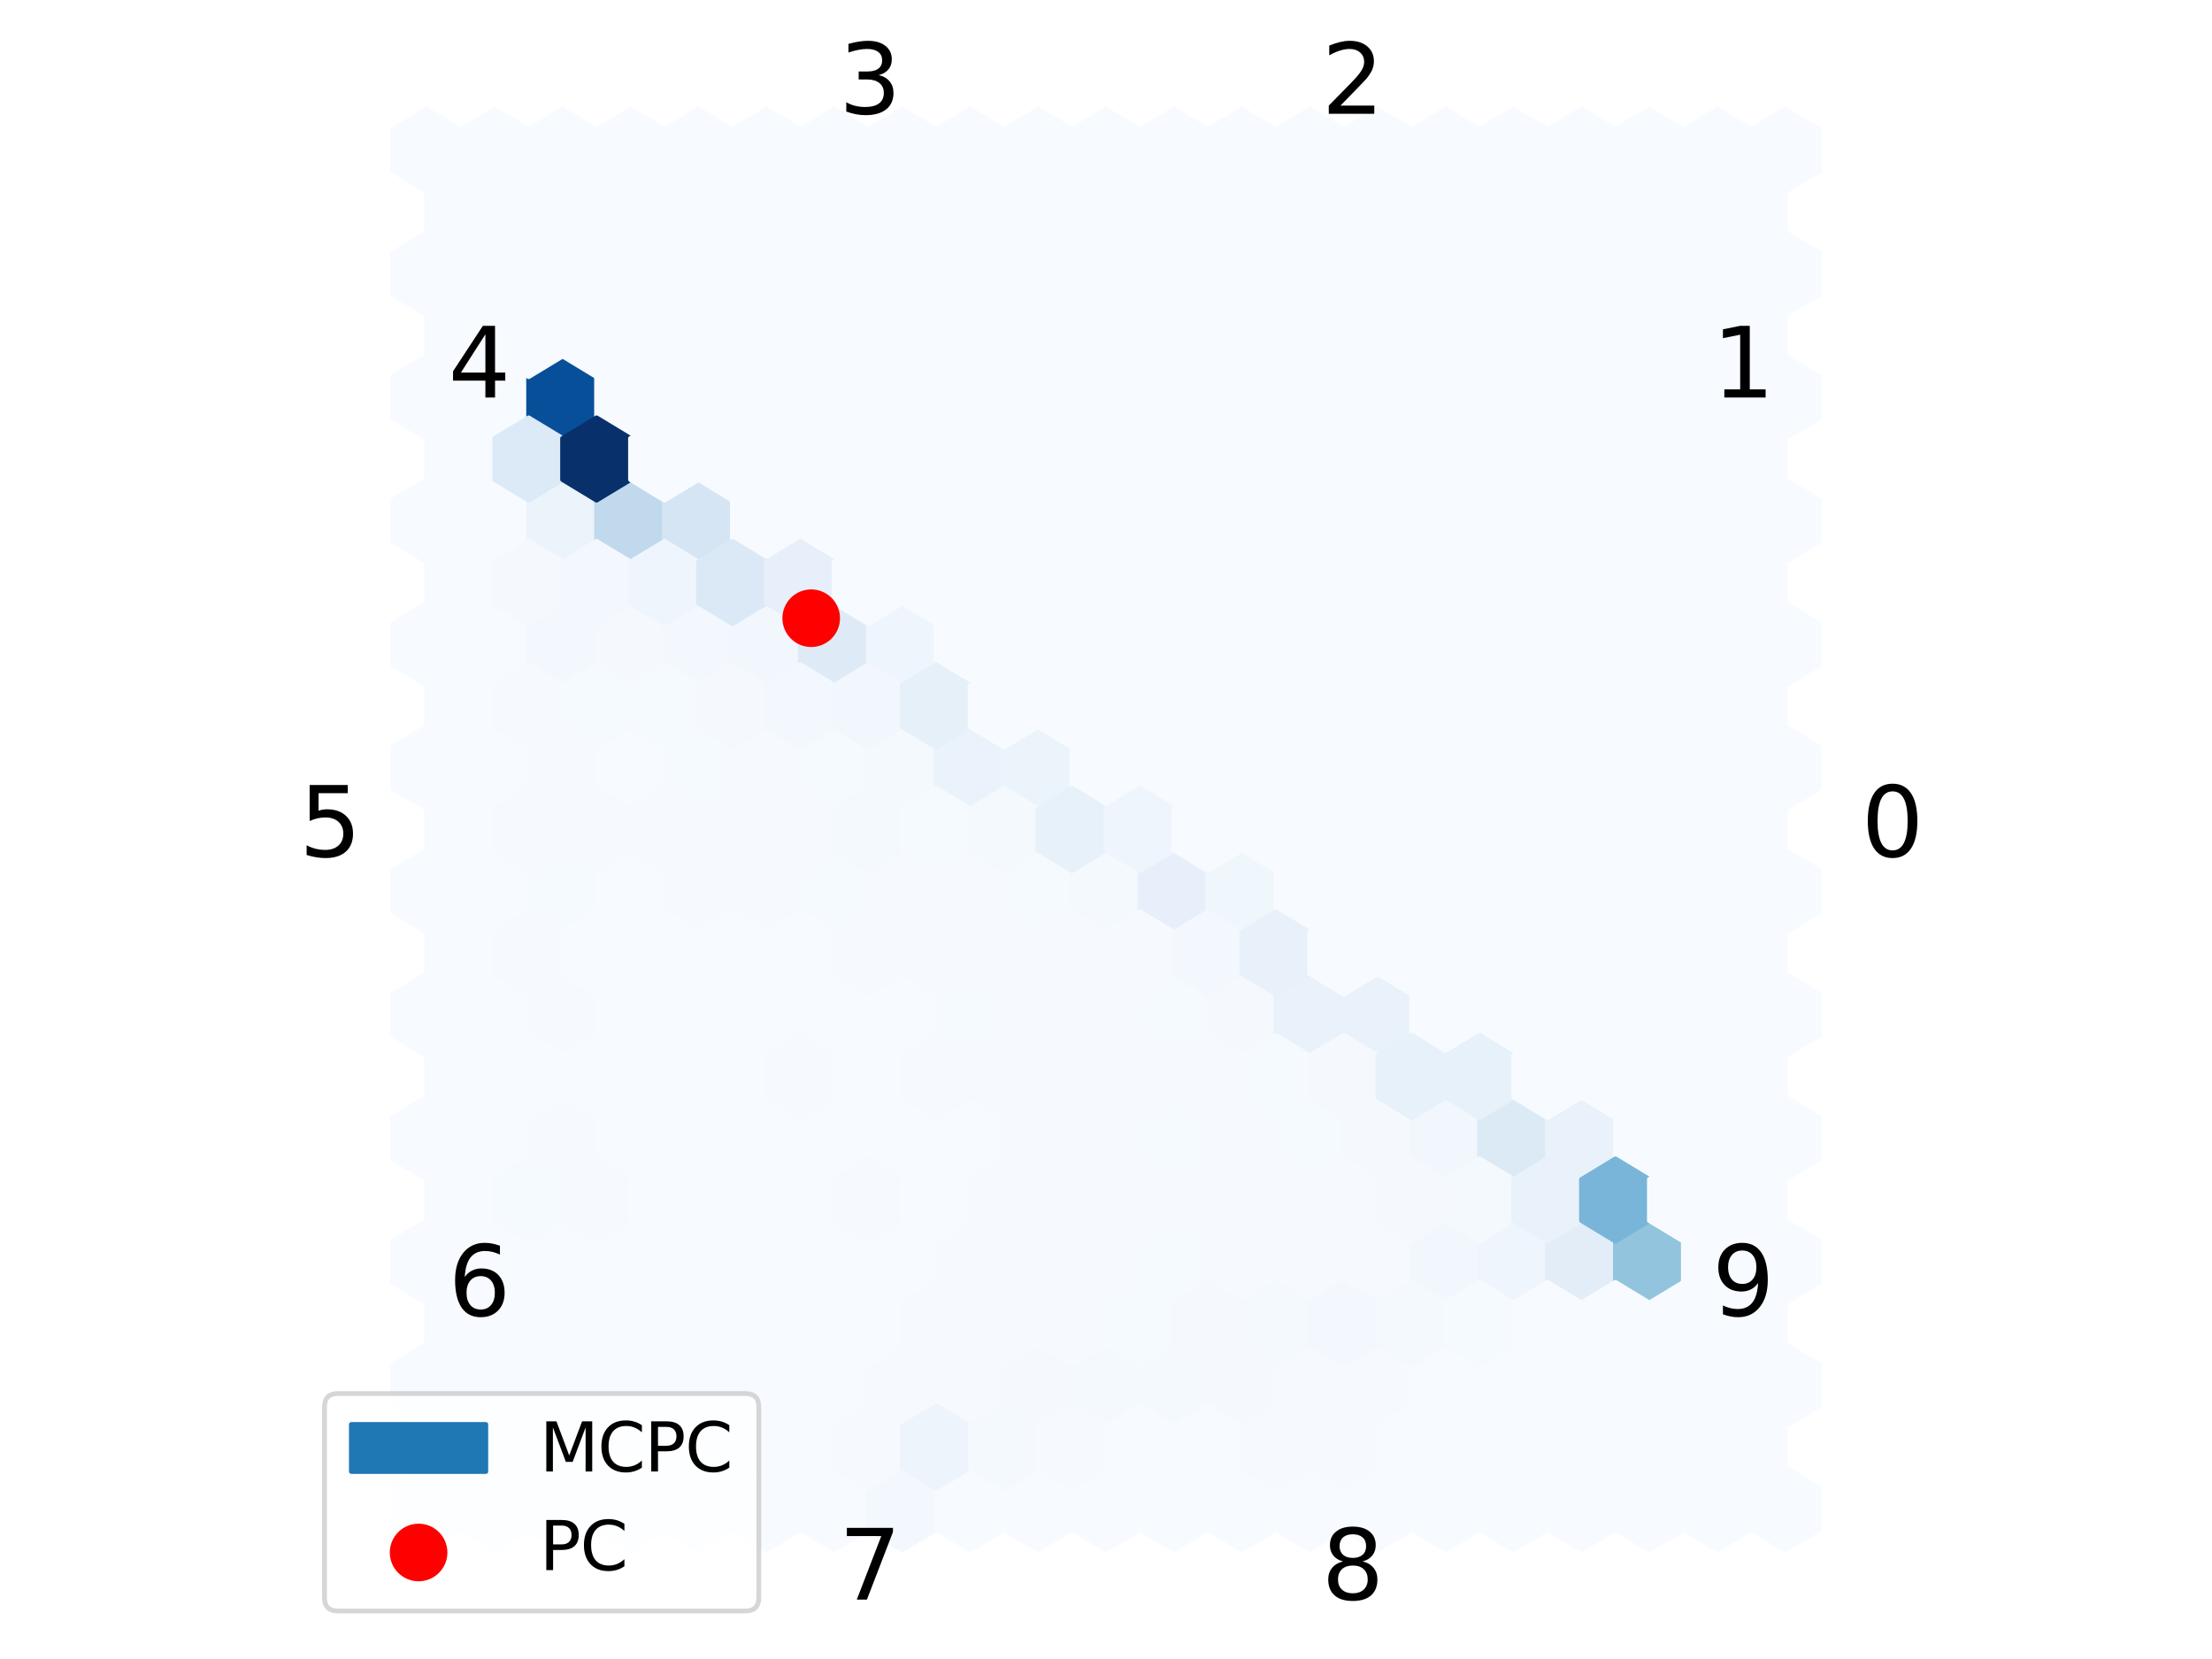 <?xml version="1.0" encoding="utf-8" standalone="no"?>
<!DOCTYPE svg PUBLIC "-//W3C//DTD SVG 1.1//EN"
  "http://www.w3.org/Graphics/SVG/1.1/DTD/svg11.dtd">
<svg xmlns:xlink="http://www.w3.org/1999/xlink" width="460.8pt" height="345.6pt" viewBox="0 0 460.8 345.6" xmlns="http://www.w3.org/2000/svg" version="1.1">
 <defs>
  <style type="text/css">*{stroke-linejoin: round; stroke-linecap: butt}</style>
 </defs>
 <g id="figure_1">
  <g id="patch_1">
   <path d="M 0 345.6 
L 460.8 345.6 
L 460.8 0 
L 0 0 
z
" style="fill: #ffffff"/>
  </g>
  <g id="axes_1">
   <g id="PolyCollection_1">
    <defs>
     <path id="C0_0_d8efda63cd" d="M 237.475 -168.512 
L 237.475 -177.088 
L 230.4 -181.376 
L 223.325 -177.088 
L 223.325 -168.512 
L 230.4 -164.224 
z
"/>
    </defs>
    <g clip-path="url(#pb1d72ace8c)">
     <use xlink:href="#C0_0_d8efda63cd" x="-141.5" y="487.1" style="fill: #f7fbff; stroke: #f7fbff"/>
    </g>
    <g clip-path="url(#pb1d72ace8c)">
     <use xlink:href="#C0_0_d8efda63cd" x="-141.5" y="461.373" style="fill: #f7fbff; stroke: #f7fbff"/>
    </g>
    <g clip-path="url(#pb1d72ace8c)">
     <use xlink:href="#C0_0_d8efda63cd" x="-141.5" y="435.645" style="fill: #f7fbff; stroke: #f7fbff"/>
    </g>
    <g clip-path="url(#pb1d72ace8c)">
     <use xlink:href="#C0_0_d8efda63cd" x="-141.5" y="409.918" style="fill: #f7fbff; stroke: #f7fbff"/>
    </g>
    <g clip-path="url(#pb1d72ace8c)">
     <use xlink:href="#C0_0_d8efda63cd" x="-141.5" y="384.191" style="fill: #f7fbff; stroke: #f7fbff"/>
    </g>
    <g clip-path="url(#pb1d72ace8c)">
     <use xlink:href="#C0_0_d8efda63cd" x="-141.5" y="358.464" style="fill: #f7fbff; stroke: #f7fbff"/>
    </g>
    <g clip-path="url(#pb1d72ace8c)">
     <use xlink:href="#C0_0_d8efda63cd" x="-141.5" y="332.736" style="fill: #f7fbff; stroke: #f7fbff"/>
    </g>
    <g clip-path="url(#pb1d72ace8c)">
     <use xlink:href="#C0_0_d8efda63cd" x="-141.5" y="307.009" style="fill: #f7fbff; stroke: #f7fbff"/>
    </g>
    <g clip-path="url(#pb1d72ace8c)">
     <use xlink:href="#C0_0_d8efda63cd" x="-141.5" y="281.282" style="fill: #f7fbff; stroke: #f7fbff"/>
    </g>
    <g clip-path="url(#pb1d72ace8c)">
     <use xlink:href="#C0_0_d8efda63cd" x="-141.5" y="255.555" style="fill: #f7fbff; stroke: #f7fbff"/>
    </g>
    <g clip-path="url(#pb1d72ace8c)">
     <use xlink:href="#C0_0_d8efda63cd" x="-141.5" y="229.827" style="fill: #f7fbff; stroke: #f7fbff"/>
    </g>
    <g clip-path="url(#pb1d72ace8c)">
     <use xlink:href="#C0_0_d8efda63cd" x="-141.5" y="204.1" style="fill: #f7fbff; stroke: #f7fbff"/>
    </g>
    <g clip-path="url(#pb1d72ace8c)">
     <use xlink:href="#C0_0_d8efda63cd" x="-127.35" y="487.1" style="fill: #f7fbff; stroke: #f7fbff"/>
    </g>
    <g clip-path="url(#pb1d72ace8c)">
     <use xlink:href="#C0_0_d8efda63cd" x="-127.35" y="461.373" style="fill: #f7fbff; stroke: #f7fbff"/>
    </g>
    <g clip-path="url(#pb1d72ace8c)">
     <use xlink:href="#C0_0_d8efda63cd" x="-127.35" y="435.645" style="fill: #f7fbff; stroke: #f7fbff"/>
    </g>
    <g clip-path="url(#pb1d72ace8c)">
     <use xlink:href="#C0_0_d8efda63cd" x="-127.35" y="409.918" style="fill: #f7fbff; stroke: #f7fbff"/>
    </g>
    <g clip-path="url(#pb1d72ace8c)">
     <use xlink:href="#C0_0_d8efda63cd" x="-127.35" y="384.191" style="fill: #f7fbff; stroke: #f7fbff"/>
    </g>
    <g clip-path="url(#pb1d72ace8c)">
     <use xlink:href="#C0_0_d8efda63cd" x="-127.35" y="358.464" style="fill: #f7fbff; stroke: #f7fbff"/>
    </g>
    <g clip-path="url(#pb1d72ace8c)">
     <use xlink:href="#C0_0_d8efda63cd" x="-127.35" y="332.736" style="fill: #f7fbff; stroke: #f7fbff"/>
    </g>
    <g clip-path="url(#pb1d72ace8c)">
     <use xlink:href="#C0_0_d8efda63cd" x="-127.35" y="307.009" style="fill: #f7fbff; stroke: #f7fbff"/>
    </g>
    <g clip-path="url(#pb1d72ace8c)">
     <use xlink:href="#C0_0_d8efda63cd" x="-127.35" y="281.282" style="fill: #f7fbff; stroke: #f7fbff"/>
    </g>
    <g clip-path="url(#pb1d72ace8c)">
     <use xlink:href="#C0_0_d8efda63cd" x="-127.35" y="255.555" style="fill: #f7fbff; stroke: #f7fbff"/>
    </g>
    <g clip-path="url(#pb1d72ace8c)">
     <use xlink:href="#C0_0_d8efda63cd" x="-127.35" y="229.827" style="fill: #f7fbff; stroke: #f7fbff"/>
    </g>
    <g clip-path="url(#pb1d72ace8c)">
     <use xlink:href="#C0_0_d8efda63cd" x="-127.35" y="204.1" style="fill: #f7fbff; stroke: #f7fbff"/>
    </g>
    <g clip-path="url(#pb1d72ace8c)">
     <use xlink:href="#C0_0_d8efda63cd" x="-113.2" y="487.1" style="fill: #f7fbff; stroke: #f7fbff"/>
    </g>
    <g clip-path="url(#pb1d72ace8c)">
     <use xlink:href="#C0_0_d8efda63cd" x="-113.2" y="461.373" style="fill: #f7fbff; stroke: #f7fbff"/>
    </g>
    <g clip-path="url(#pb1d72ace8c)">
     <use xlink:href="#C0_0_d8efda63cd" x="-113.2" y="435.645" style="fill: #f7fbff; stroke: #f7fbff"/>
    </g>
    <g clip-path="url(#pb1d72ace8c)">
     <use xlink:href="#C0_0_d8efda63cd" x="-113.2" y="409.918" style="fill: #f6faff; stroke: #f6faff"/>
    </g>
    <g clip-path="url(#pb1d72ace8c)">
     <use xlink:href="#C0_0_d8efda63cd" x="-113.2" y="384.191" style="fill: #f6faff; stroke: #f6faff"/>
    </g>
    <g clip-path="url(#pb1d72ace8c)">
     <use xlink:href="#C0_0_d8efda63cd" x="-113.2" y="358.464" style="fill: #f5fafe; stroke: #f5fafe"/>
    </g>
    <g clip-path="url(#pb1d72ace8c)">
     <use xlink:href="#C0_0_d8efda63cd" x="-113.2" y="332.736" style="fill: #f6faff; stroke: #f6faff"/>
    </g>
    <g clip-path="url(#pb1d72ace8c)">
     <use xlink:href="#C0_0_d8efda63cd" x="-113.2" y="307.009" style="fill: #f3f8fe; stroke: #f3f8fe"/>
    </g>
    <g clip-path="url(#pb1d72ace8c)">
     <use xlink:href="#C0_0_d8efda63cd" x="-113.2" y="281.282" style="fill: #ebf3fb; stroke: #ebf3fb"/>
    </g>
    <g clip-path="url(#pb1d72ace8c)">
     <use xlink:href="#C0_0_d8efda63cd" x="-113.2" y="255.555" style="fill: #084f99; stroke: #084f99"/>
    </g>
    <g clip-path="url(#pb1d72ace8c)">
     <use xlink:href="#C0_0_d8efda63cd" x="-113.2" y="229.827" style="fill: #f7fbff; stroke: #f7fbff"/>
    </g>
    <g clip-path="url(#pb1d72ace8c)">
     <use xlink:href="#C0_0_d8efda63cd" x="-113.2" y="204.1" style="fill: #f7fbff; stroke: #f7fbff"/>
    </g>
    <g clip-path="url(#pb1d72ace8c)">
     <use xlink:href="#C0_0_d8efda63cd" x="-99.05" y="487.1" style="fill: #f7fbff; stroke: #f7fbff"/>
    </g>
    <g clip-path="url(#pb1d72ace8c)">
     <use xlink:href="#C0_0_d8efda63cd" x="-99.05" y="461.373" style="fill: #f7fbff; stroke: #f7fbff"/>
    </g>
    <g clip-path="url(#pb1d72ace8c)">
     <use xlink:href="#C0_0_d8efda63cd" x="-99.05" y="435.645" style="fill: #f7fbff; stroke: #f7fbff"/>
    </g>
    <g clip-path="url(#pb1d72ace8c)">
     <use xlink:href="#C0_0_d8efda63cd" x="-99.05" y="409.918" style="fill: #f7fbff; stroke: #f7fbff"/>
    </g>
    <g clip-path="url(#pb1d72ace8c)">
     <use xlink:href="#C0_0_d8efda63cd" x="-99.05" y="384.191" style="fill: #f7fbff; stroke: #f7fbff"/>
    </g>
    <g clip-path="url(#pb1d72ace8c)">
     <use xlink:href="#C0_0_d8efda63cd" x="-99.05" y="358.464" style="fill: #f7fbff; stroke: #f7fbff"/>
    </g>
    <g clip-path="url(#pb1d72ace8c)">
     <use xlink:href="#C0_0_d8efda63cd" x="-99.05" y="332.736" style="fill: #f7fbff; stroke: #f7fbff"/>
    </g>
    <g clip-path="url(#pb1d72ace8c)">
     <use xlink:href="#C0_0_d8efda63cd" x="-99.05" y="307.009" style="fill: #f5f9fe; stroke: #f5f9fe"/>
    </g>
    <g clip-path="url(#pb1d72ace8c)">
     <use xlink:href="#C0_0_d8efda63cd" x="-99.05" y="281.282" style="fill: #c1d9ed; stroke: #c1d9ed"/>
    </g>
    <g clip-path="url(#pb1d72ace8c)">
     <use xlink:href="#C0_0_d8efda63cd" x="-99.05" y="255.555" style="fill: #f7fbff; stroke: #f7fbff"/>
    </g>
    <g clip-path="url(#pb1d72ace8c)">
     <use xlink:href="#C0_0_d8efda63cd" x="-99.05" y="229.827" style="fill: #f7fbff; stroke: #f7fbff"/>
    </g>
    <g clip-path="url(#pb1d72ace8c)">
     <use xlink:href="#C0_0_d8efda63cd" x="-99.05" y="204.1" style="fill: #f7fbff; stroke: #f7fbff"/>
    </g>
    <g clip-path="url(#pb1d72ace8c)">
     <use xlink:href="#C0_0_d8efda63cd" x="-84.9" y="487.1" style="fill: #f7fbff; stroke: #f7fbff"/>
    </g>
    <g clip-path="url(#pb1d72ace8c)">
     <use xlink:href="#C0_0_d8efda63cd" x="-84.9" y="461.373" style="fill: #f7fbff; stroke: #f7fbff"/>
    </g>
    <g clip-path="url(#pb1d72ace8c)">
     <use xlink:href="#C0_0_d8efda63cd" x="-84.9" y="435.645" style="fill: #f7fbff; stroke: #f7fbff"/>
    </g>
    <g clip-path="url(#pb1d72ace8c)">
     <use xlink:href="#C0_0_d8efda63cd" x="-84.9" y="409.918" style="fill: #f7fbff; stroke: #f7fbff"/>
    </g>
    <g clip-path="url(#pb1d72ace8c)">
     <use xlink:href="#C0_0_d8efda63cd" x="-84.9" y="384.191" style="fill: #f7fbff; stroke: #f7fbff"/>
    </g>
    <g clip-path="url(#pb1d72ace8c)">
     <use xlink:href="#C0_0_d8efda63cd" x="-84.9" y="358.464" style="fill: #f6faff; stroke: #f6faff"/>
    </g>
    <g clip-path="url(#pb1d72ace8c)">
     <use xlink:href="#C0_0_d8efda63cd" x="-84.9" y="332.736" style="fill: #f5fafe; stroke: #f5fafe"/>
    </g>
    <g clip-path="url(#pb1d72ace8c)">
     <use xlink:href="#C0_0_d8efda63cd" x="-84.9" y="307.009" style="fill: #f3f8fe; stroke: #f3f8fe"/>
    </g>
    <g clip-path="url(#pb1d72ace8c)">
     <use xlink:href="#C0_0_d8efda63cd" x="-84.9" y="281.282" style="fill: #d6e5f4; stroke: #d6e5f4"/>
    </g>
    <g clip-path="url(#pb1d72ace8c)">
     <use xlink:href="#C0_0_d8efda63cd" x="-84.9" y="255.555" style="fill: #f7fbff; stroke: #f7fbff"/>
    </g>
    <g clip-path="url(#pb1d72ace8c)">
     <use xlink:href="#C0_0_d8efda63cd" x="-84.9" y="229.827" style="fill: #f7fbff; stroke: #f7fbff"/>
    </g>
    <g clip-path="url(#pb1d72ace8c)">
     <use xlink:href="#C0_0_d8efda63cd" x="-84.9" y="204.1" style="fill: #f7fbff; stroke: #f7fbff"/>
    </g>
    <g clip-path="url(#pb1d72ace8c)">
     <use xlink:href="#C0_0_d8efda63cd" x="-70.75" y="487.1" style="fill: #f7fbff; stroke: #f7fbff"/>
    </g>
    <g clip-path="url(#pb1d72ace8c)">
     <use xlink:href="#C0_0_d8efda63cd" x="-70.75" y="461.373" style="fill: #f7fbff; stroke: #f7fbff"/>
    </g>
    <g clip-path="url(#pb1d72ace8c)">
     <use xlink:href="#C0_0_d8efda63cd" x="-70.75" y="435.645" style="fill: #f7fbff; stroke: #f7fbff"/>
    </g>
    <g clip-path="url(#pb1d72ace8c)">
     <use xlink:href="#C0_0_d8efda63cd" x="-70.75" y="409.918" style="fill: #f7fbff; stroke: #f7fbff"/>
    </g>
    <g clip-path="url(#pb1d72ace8c)">
     <use xlink:href="#C0_0_d8efda63cd" x="-70.75" y="384.191" style="fill: #f7fbff; stroke: #f7fbff"/>
    </g>
    <g clip-path="url(#pb1d72ace8c)">
     <use xlink:href="#C0_0_d8efda63cd" x="-70.75" y="358.464" style="fill: #f6faff; stroke: #f6faff"/>
    </g>
    <g clip-path="url(#pb1d72ace8c)">
     <use xlink:href="#C0_0_d8efda63cd" x="-70.75" y="332.736" style="fill: #f6faff; stroke: #f6faff"/>
    </g>
    <g clip-path="url(#pb1d72ace8c)">
     <use xlink:href="#C0_0_d8efda63cd" x="-70.75" y="307.009" style="fill: #f1f7fd; stroke: #f1f7fd"/>
    </g>
    <g clip-path="url(#pb1d72ace8c)">
     <use xlink:href="#C0_0_d8efda63cd" x="-70.75" y="281.282" style="fill: #f7fbff; stroke: #f7fbff"/>
    </g>
    <g clip-path="url(#pb1d72ace8c)">
     <use xlink:href="#C0_0_d8efda63cd" x="-70.75" y="255.555" style="fill: #f7fbff; stroke: #f7fbff"/>
    </g>
    <g clip-path="url(#pb1d72ace8c)">
     <use xlink:href="#C0_0_d8efda63cd" x="-70.75" y="229.827" style="fill: #f7fbff; stroke: #f7fbff"/>
    </g>
    <g clip-path="url(#pb1d72ace8c)">
     <use xlink:href="#C0_0_d8efda63cd" x="-70.75" y="204.1" style="fill: #f7fbff; stroke: #f7fbff"/>
    </g>
    <g clip-path="url(#pb1d72ace8c)">
     <use xlink:href="#C0_0_d8efda63cd" x="-56.6" y="487.1" style="fill: #f7fbff; stroke: #f7fbff"/>
    </g>
    <g clip-path="url(#pb1d72ace8c)">
     <use xlink:href="#C0_0_d8efda63cd" x="-56.6" y="461.373" style="fill: #f7fbff; stroke: #f7fbff"/>
    </g>
    <g clip-path="url(#pb1d72ace8c)">
     <use xlink:href="#C0_0_d8efda63cd" x="-56.6" y="435.645" style="fill: #f7fbff; stroke: #f7fbff"/>
    </g>
    <g clip-path="url(#pb1d72ace8c)">
     <use xlink:href="#C0_0_d8efda63cd" x="-56.6" y="409.918" style="fill: #f7fbff; stroke: #f7fbff"/>
    </g>
    <g clip-path="url(#pb1d72ace8c)">
     <use xlink:href="#C0_0_d8efda63cd" x="-56.6" y="384.191" style="fill: #f7fbff; stroke: #f7fbff"/>
    </g>
    <g clip-path="url(#pb1d72ace8c)">
     <use xlink:href="#C0_0_d8efda63cd" x="-56.6" y="358.464" style="fill: #f5fafe; stroke: #f5fafe"/>
    </g>
    <g clip-path="url(#pb1d72ace8c)">
     <use xlink:href="#C0_0_d8efda63cd" x="-56.6" y="332.736" style="fill: #f5fafe; stroke: #f5fafe"/>
    </g>
    <g clip-path="url(#pb1d72ace8c)">
     <use xlink:href="#C0_0_d8efda63cd" x="-56.6" y="307.009" style="fill: #deebf7; stroke: #deebf7"/>
    </g>
    <g clip-path="url(#pb1d72ace8c)">
     <use xlink:href="#C0_0_d8efda63cd" x="-56.6" y="281.282" style="fill: #f7fbff; stroke: #f7fbff"/>
    </g>
    <g clip-path="url(#pb1d72ace8c)">
     <use xlink:href="#C0_0_d8efda63cd" x="-56.6" y="255.555" style="fill: #f7fbff; stroke: #f7fbff"/>
    </g>
    <g clip-path="url(#pb1d72ace8c)">
     <use xlink:href="#C0_0_d8efda63cd" x="-56.6" y="229.827" style="fill: #f7fbff; stroke: #f7fbff"/>
    </g>
    <g clip-path="url(#pb1d72ace8c)">
     <use xlink:href="#C0_0_d8efda63cd" x="-56.6" y="204.1" style="fill: #f7fbff; stroke: #f7fbff"/>
    </g>
    <g clip-path="url(#pb1d72ace8c)">
     <use xlink:href="#C0_0_d8efda63cd" x="-42.45" y="487.1" style="fill: #f3f8fe; stroke: #f3f8fe"/>
    </g>
    <g clip-path="url(#pb1d72ace8c)">
     <use xlink:href="#C0_0_d8efda63cd" x="-42.45" y="461.373" style="fill: #f6faff; stroke: #f6faff"/>
    </g>
    <g clip-path="url(#pb1d72ace8c)">
     <use xlink:href="#C0_0_d8efda63cd" x="-42.45" y="435.645" style="fill: #f7fbff; stroke: #f7fbff"/>
    </g>
    <g clip-path="url(#pb1d72ace8c)">
     <use xlink:href="#C0_0_d8efda63cd" x="-42.45" y="409.918" style="fill: #f7fbff; stroke: #f7fbff"/>
    </g>
    <g clip-path="url(#pb1d72ace8c)">
     <use xlink:href="#C0_0_d8efda63cd" x="-42.45" y="384.191" style="fill: #f7fbff; stroke: #f7fbff"/>
    </g>
    <g clip-path="url(#pb1d72ace8c)">
     <use xlink:href="#C0_0_d8efda63cd" x="-42.45" y="358.464" style="fill: #f6faff; stroke: #f6faff"/>
    </g>
    <g clip-path="url(#pb1d72ace8c)">
     <use xlink:href="#C0_0_d8efda63cd" x="-42.45" y="332.736" style="fill: #f4f9fe; stroke: #f4f9fe"/>
    </g>
    <g clip-path="url(#pb1d72ace8c)">
     <use xlink:href="#C0_0_d8efda63cd" x="-42.45" y="307.009" style="fill: #eef5fc; stroke: #eef5fc"/>
    </g>
    <g clip-path="url(#pb1d72ace8c)">
     <use xlink:href="#C0_0_d8efda63cd" x="-42.45" y="281.282" style="fill: #f7fbff; stroke: #f7fbff"/>
    </g>
    <g clip-path="url(#pb1d72ace8c)">
     <use xlink:href="#C0_0_d8efda63cd" x="-42.45" y="255.555" style="fill: #f7fbff; stroke: #f7fbff"/>
    </g>
    <g clip-path="url(#pb1d72ace8c)">
     <use xlink:href="#C0_0_d8efda63cd" x="-42.45" y="229.827" style="fill: #f7fbff; stroke: #f7fbff"/>
    </g>
    <g clip-path="url(#pb1d72ace8c)">
     <use xlink:href="#C0_0_d8efda63cd" x="-42.45" y="204.1" style="fill: #f7fbff; stroke: #f7fbff"/>
    </g>
    <g clip-path="url(#pb1d72ace8c)">
     <use xlink:href="#C0_0_d8efda63cd" x="-28.3" y="487.1" style="fill: #f7fbff; stroke: #f7fbff"/>
    </g>
    <g clip-path="url(#pb1d72ace8c)">
     <use xlink:href="#C0_0_d8efda63cd" x="-28.3" y="461.373" style="fill: #f6faff; stroke: #f6faff"/>
    </g>
    <g clip-path="url(#pb1d72ace8c)">
     <use xlink:href="#C0_0_d8efda63cd" x="-28.3" y="435.645" style="fill: #f6faff; stroke: #f6faff"/>
    </g>
    <g clip-path="url(#pb1d72ace8c)">
     <use xlink:href="#C0_0_d8efda63cd" x="-28.3" y="409.918" style="fill: #f7fbff; stroke: #f7fbff"/>
    </g>
    <g clip-path="url(#pb1d72ace8c)">
     <use xlink:href="#C0_0_d8efda63cd" x="-28.3" y="384.191" style="fill: #f5fafe; stroke: #f5fafe"/>
    </g>
    <g clip-path="url(#pb1d72ace8c)">
     <use xlink:href="#C0_0_d8efda63cd" x="-28.3" y="358.464" style="fill: #f6faff; stroke: #f6faff"/>
    </g>
    <g clip-path="url(#pb1d72ace8c)">
     <use xlink:href="#C0_0_d8efda63cd" x="-28.3" y="332.736" style="fill: #eaf3fb; stroke: #eaf3fb"/>
    </g>
    <g clip-path="url(#pb1d72ace8c)">
     <use xlink:href="#C0_0_d8efda63cd" x="-28.3" y="307.009" style="fill: #f7fbff; stroke: #f7fbff"/>
    </g>
    <g clip-path="url(#pb1d72ace8c)">
     <use xlink:href="#C0_0_d8efda63cd" x="-28.3" y="281.282" style="fill: #f7fbff; stroke: #f7fbff"/>
    </g>
    <g clip-path="url(#pb1d72ace8c)">
     <use xlink:href="#C0_0_d8efda63cd" x="-28.3" y="255.555" style="fill: #f7fbff; stroke: #f7fbff"/>
    </g>
    <g clip-path="url(#pb1d72ace8c)">
     <use xlink:href="#C0_0_d8efda63cd" x="-28.3" y="229.827" style="fill: #f7fbff; stroke: #f7fbff"/>
    </g>
    <g clip-path="url(#pb1d72ace8c)">
     <use xlink:href="#C0_0_d8efda63cd" x="-28.3" y="204.1" style="fill: #f7fbff; stroke: #f7fbff"/>
    </g>
    <g clip-path="url(#pb1d72ace8c)">
     <use xlink:href="#C0_0_d8efda63cd" x="-14.15" y="487.1" style="fill: #f7fbff; stroke: #f7fbff"/>
    </g>
    <g clip-path="url(#pb1d72ace8c)">
     <use xlink:href="#C0_0_d8efda63cd" x="-14.15" y="461.373" style="fill: #f5f9fe; stroke: #f5f9fe"/>
    </g>
    <g clip-path="url(#pb1d72ace8c)">
     <use xlink:href="#C0_0_d8efda63cd" x="-14.15" y="435.645" style="fill: #f6faff; stroke: #f6faff"/>
    </g>
    <g clip-path="url(#pb1d72ace8c)">
     <use xlink:href="#C0_0_d8efda63cd" x="-14.15" y="409.918" style="fill: #f6faff; stroke: #f6faff"/>
    </g>
    <g clip-path="url(#pb1d72ace8c)">
     <use xlink:href="#C0_0_d8efda63cd" x="-14.15" y="384.191" style="fill: #f6faff; stroke: #f6faff"/>
    </g>
    <g clip-path="url(#pb1d72ace8c)">
     <use xlink:href="#C0_0_d8efda63cd" x="-14.15" y="358.464" style="fill: #f5fafe; stroke: #f5fafe"/>
    </g>
    <g clip-path="url(#pb1d72ace8c)">
     <use xlink:href="#C0_0_d8efda63cd" x="-14.15" y="332.736" style="fill: #ebf3fb; stroke: #ebf3fb"/>
    </g>
    <g clip-path="url(#pb1d72ace8c)">
     <use xlink:href="#C0_0_d8efda63cd" x="-14.15" y="307.009" style="fill: #f7fbff; stroke: #f7fbff"/>
    </g>
    <g clip-path="url(#pb1d72ace8c)">
     <use xlink:href="#C0_0_d8efda63cd" x="-14.15" y="281.282" style="fill: #f7fbff; stroke: #f7fbff"/>
    </g>
    <g clip-path="url(#pb1d72ace8c)">
     <use xlink:href="#C0_0_d8efda63cd" x="-14.15" y="255.555" style="fill: #f7fbff; stroke: #f7fbff"/>
    </g>
    <g clip-path="url(#pb1d72ace8c)">
     <use xlink:href="#C0_0_d8efda63cd" x="-14.15" y="229.827" style="fill: #f7fbff; stroke: #f7fbff"/>
    </g>
    <g clip-path="url(#pb1d72ace8c)">
     <use xlink:href="#C0_0_d8efda63cd" x="-14.15" y="204.1" style="fill: #f7fbff; stroke: #f7fbff"/>
    </g>
    <g clip-path="url(#pb1d72ace8c)">
     <use xlink:href="#C0_0_d8efda63cd" x="0" y="487.1" style="fill: #f7fbff; stroke: #f7fbff"/>
    </g>
    <g clip-path="url(#pb1d72ace8c)">
     <use xlink:href="#C0_0_d8efda63cd" x="0" y="461.373" style="fill: #f4f9fe; stroke: #f4f9fe"/>
    </g>
    <g clip-path="url(#pb1d72ace8c)">
     <use xlink:href="#C0_0_d8efda63cd" x="0" y="435.645" style="fill: #f6faff; stroke: #f6faff"/>
    </g>
    <g clip-path="url(#pb1d72ace8c)">
     <use xlink:href="#C0_0_d8efda63cd" x="0" y="409.918" style="fill: #f6faff; stroke: #f6faff"/>
    </g>
    <g clip-path="url(#pb1d72ace8c)">
     <use xlink:href="#C0_0_d8efda63cd" x="0" y="384.191" style="fill: #f6faff; stroke: #f6faff"/>
    </g>
    <g clip-path="url(#pb1d72ace8c)">
     <use xlink:href="#C0_0_d8efda63cd" x="0" y="358.464" style="fill: #f4f9fe; stroke: #f4f9fe"/>
    </g>
    <g clip-path="url(#pb1d72ace8c)">
     <use xlink:href="#C0_0_d8efda63cd" x="0" y="332.736" style="fill: #f7fbff; stroke: #f7fbff"/>
    </g>
    <g clip-path="url(#pb1d72ace8c)">
     <use xlink:href="#C0_0_d8efda63cd" x="0" y="307.009" style="fill: #f7fbff; stroke: #f7fbff"/>
    </g>
    <g clip-path="url(#pb1d72ace8c)">
     <use xlink:href="#C0_0_d8efda63cd" x="0" y="281.282" style="fill: #f7fbff; stroke: #f7fbff"/>
    </g>
    <g clip-path="url(#pb1d72ace8c)">
     <use xlink:href="#C0_0_d8efda63cd" x="0" y="255.555" style="fill: #f7fbff; stroke: #f7fbff"/>
    </g>
    <g clip-path="url(#pb1d72ace8c)">
     <use xlink:href="#C0_0_d8efda63cd" x="0" y="229.827" style="fill: #f7fbff; stroke: #f7fbff"/>
    </g>
    <g clip-path="url(#pb1d72ace8c)">
     <use xlink:href="#C0_0_d8efda63cd" x="0" y="204.1" style="fill: #f7fbff; stroke: #f7fbff"/>
    </g>
    <g clip-path="url(#pb1d72ace8c)">
     <use xlink:href="#C0_0_d8efda63cd" x="14.15" y="487.1" style="fill: #f7fbff; stroke: #f7fbff"/>
    </g>
    <g clip-path="url(#pb1d72ace8c)">
     <use xlink:href="#C0_0_d8efda63cd" x="14.15" y="461.373" style="fill: #f4f9fe; stroke: #f4f9fe"/>
    </g>
    <g clip-path="url(#pb1d72ace8c)">
     <use xlink:href="#C0_0_d8efda63cd" x="14.15" y="435.645" style="fill: #f5fafe; stroke: #f5fafe"/>
    </g>
    <g clip-path="url(#pb1d72ace8c)">
     <use xlink:href="#C0_0_d8efda63cd" x="14.15" y="409.918" style="fill: #f5fafe; stroke: #f5fafe"/>
    </g>
    <g clip-path="url(#pb1d72ace8c)">
     <use xlink:href="#C0_0_d8efda63cd" x="14.15" y="384.191" style="fill: #f5fafe; stroke: #f5fafe"/>
    </g>
    <g clip-path="url(#pb1d72ace8c)">
     <use xlink:href="#C0_0_d8efda63cd" x="14.15" y="358.464" style="fill: #e7f0fa; stroke: #e7f0fa"/>
    </g>
    <g clip-path="url(#pb1d72ace8c)">
     <use xlink:href="#C0_0_d8efda63cd" x="14.15" y="332.736" style="fill: #f7fbff; stroke: #f7fbff"/>
    </g>
    <g clip-path="url(#pb1d72ace8c)">
     <use xlink:href="#C0_0_d8efda63cd" x="14.15" y="307.009" style="fill: #f7fbff; stroke: #f7fbff"/>
    </g>
    <g clip-path="url(#pb1d72ace8c)">
     <use xlink:href="#C0_0_d8efda63cd" x="14.15" y="281.282" style="fill: #f7fbff; stroke: #f7fbff"/>
    </g>
    <g clip-path="url(#pb1d72ace8c)">
     <use xlink:href="#C0_0_d8efda63cd" x="14.15" y="255.555" style="fill: #f7fbff; stroke: #f7fbff"/>
    </g>
    <g clip-path="url(#pb1d72ace8c)">
     <use xlink:href="#C0_0_d8efda63cd" x="14.15" y="229.827" style="fill: #f7fbff; stroke: #f7fbff"/>
    </g>
    <g clip-path="url(#pb1d72ace8c)">
     <use xlink:href="#C0_0_d8efda63cd" x="14.15" y="204.1" style="fill: #f7fbff; stroke: #f7fbff"/>
    </g>
    <g clip-path="url(#pb1d72ace8c)">
     <use xlink:href="#C0_0_d8efda63cd" x="28.3" y="487.1" style="fill: #f7fbff; stroke: #f7fbff"/>
    </g>
    <g clip-path="url(#pb1d72ace8c)">
     <use xlink:href="#C0_0_d8efda63cd" x="28.3" y="461.373" style="fill: #f5f9fe; stroke: #f5f9fe"/>
    </g>
    <g clip-path="url(#pb1d72ace8c)">
     <use xlink:href="#C0_0_d8efda63cd" x="28.3" y="435.645" style="fill: #f6faff; stroke: #f6faff"/>
    </g>
    <g clip-path="url(#pb1d72ace8c)">
     <use xlink:href="#C0_0_d8efda63cd" x="28.3" y="409.918" style="fill: #f6faff; stroke: #f6faff"/>
    </g>
    <g clip-path="url(#pb1d72ace8c)">
     <use xlink:href="#C0_0_d8efda63cd" x="28.3" y="384.191" style="fill: #f5f9fe; stroke: #f5f9fe"/>
    </g>
    <g clip-path="url(#pb1d72ace8c)">
     <use xlink:href="#C0_0_d8efda63cd" x="28.3" y="358.464" style="fill: #eff6fc; stroke: #eff6fc"/>
    </g>
    <g clip-path="url(#pb1d72ace8c)">
     <use xlink:href="#C0_0_d8efda63cd" x="28.3" y="332.736" style="fill: #f7fbff; stroke: #f7fbff"/>
    </g>
    <g clip-path="url(#pb1d72ace8c)">
     <use xlink:href="#C0_0_d8efda63cd" x="28.3" y="307.009" style="fill: #f7fbff; stroke: #f7fbff"/>
    </g>
    <g clip-path="url(#pb1d72ace8c)">
     <use xlink:href="#C0_0_d8efda63cd" x="28.3" y="281.282" style="fill: #f7fbff; stroke: #f7fbff"/>
    </g>
    <g clip-path="url(#pb1d72ace8c)">
     <use xlink:href="#C0_0_d8efda63cd" x="28.3" y="255.555" style="fill: #f7fbff; stroke: #f7fbff"/>
    </g>
    <g clip-path="url(#pb1d72ace8c)">
     <use xlink:href="#C0_0_d8efda63cd" x="28.3" y="229.827" style="fill: #f7fbff; stroke: #f7fbff"/>
    </g>
    <g clip-path="url(#pb1d72ace8c)">
     <use xlink:href="#C0_0_d8efda63cd" x="28.3" y="204.1" style="fill: #f7fbff; stroke: #f7fbff"/>
    </g>
    <g clip-path="url(#pb1d72ace8c)">
     <use xlink:href="#C0_0_d8efda63cd" x="42.45" y="487.1" style="fill: #f7fbff; stroke: #f7fbff"/>
    </g>
    <g clip-path="url(#pb1d72ace8c)">
     <use xlink:href="#C0_0_d8efda63cd" x="42.45" y="461.373" style="fill: #f6faff; stroke: #f6faff"/>
    </g>
    <g clip-path="url(#pb1d72ace8c)">
     <use xlink:href="#C0_0_d8efda63cd" x="42.45" y="435.645" style="fill: #f6faff; stroke: #f6faff"/>
    </g>
    <g clip-path="url(#pb1d72ace8c)">
     <use xlink:href="#C0_0_d8efda63cd" x="42.45" y="409.918" style="fill: #f5fafe; stroke: #f5fafe"/>
    </g>
    <g clip-path="url(#pb1d72ace8c)">
     <use xlink:href="#C0_0_d8efda63cd" x="42.45" y="384.191" style="fill: #e9f2fa; stroke: #e9f2fa"/>
    </g>
    <g clip-path="url(#pb1d72ace8c)">
     <use xlink:href="#C0_0_d8efda63cd" x="42.45" y="358.464" style="fill: #f7fbff; stroke: #f7fbff"/>
    </g>
    <g clip-path="url(#pb1d72ace8c)">
     <use xlink:href="#C0_0_d8efda63cd" x="42.45" y="332.736" style="fill: #f7fbff; stroke: #f7fbff"/>
    </g>
    <g clip-path="url(#pb1d72ace8c)">
     <use xlink:href="#C0_0_d8efda63cd" x="42.45" y="307.009" style="fill: #f7fbff; stroke: #f7fbff"/>
    </g>
    <g clip-path="url(#pb1d72ace8c)">
     <use xlink:href="#C0_0_d8efda63cd" x="42.45" y="281.282" style="fill: #f7fbff; stroke: #f7fbff"/>
    </g>
    <g clip-path="url(#pb1d72ace8c)">
     <use xlink:href="#C0_0_d8efda63cd" x="42.45" y="255.555" style="fill: #f7fbff; stroke: #f7fbff"/>
    </g>
    <g clip-path="url(#pb1d72ace8c)">
     <use xlink:href="#C0_0_d8efda63cd" x="42.45" y="229.827" style="fill: #f7fbff; stroke: #f7fbff"/>
    </g>
    <g clip-path="url(#pb1d72ace8c)">
     <use xlink:href="#C0_0_d8efda63cd" x="42.45" y="204.1" style="fill: #f7fbff; stroke: #f7fbff"/>
    </g>
    <g clip-path="url(#pb1d72ace8c)">
     <use xlink:href="#C0_0_d8efda63cd" x="56.6" y="487.1" style="fill: #f7fbff; stroke: #f7fbff"/>
    </g>
    <g clip-path="url(#pb1d72ace8c)">
     <use xlink:href="#C0_0_d8efda63cd" x="56.6" y="461.373" style="fill: #f6faff; stroke: #f6faff"/>
    </g>
    <g clip-path="url(#pb1d72ace8c)">
     <use xlink:href="#C0_0_d8efda63cd" x="56.6" y="435.645" style="fill: #f6faff; stroke: #f6faff"/>
    </g>
    <g clip-path="url(#pb1d72ace8c)">
     <use xlink:href="#C0_0_d8efda63cd" x="56.6" y="409.918" style="fill: #f5f9fe; stroke: #f5f9fe"/>
    </g>
    <g clip-path="url(#pb1d72ace8c)">
     <use xlink:href="#C0_0_d8efda63cd" x="56.6" y="384.191" style="fill: #e9f2fa; stroke: #e9f2fa"/>
    </g>
    <g clip-path="url(#pb1d72ace8c)">
     <use xlink:href="#C0_0_d8efda63cd" x="56.6" y="358.464" style="fill: #f7fbff; stroke: #f7fbff"/>
    </g>
    <g clip-path="url(#pb1d72ace8c)">
     <use xlink:href="#C0_0_d8efda63cd" x="56.6" y="332.736" style="fill: #f7fbff; stroke: #f7fbff"/>
    </g>
    <g clip-path="url(#pb1d72ace8c)">
     <use xlink:href="#C0_0_d8efda63cd" x="56.6" y="307.009" style="fill: #f7fbff; stroke: #f7fbff"/>
    </g>
    <g clip-path="url(#pb1d72ace8c)">
     <use xlink:href="#C0_0_d8efda63cd" x="56.6" y="281.282" style="fill: #f7fbff; stroke: #f7fbff"/>
    </g>
    <g clip-path="url(#pb1d72ace8c)">
     <use xlink:href="#C0_0_d8efda63cd" x="56.6" y="255.555" style="fill: #f7fbff; stroke: #f7fbff"/>
    </g>
    <g clip-path="url(#pb1d72ace8c)">
     <use xlink:href="#C0_0_d8efda63cd" x="56.6" y="229.827" style="fill: #f7fbff; stroke: #f7fbff"/>
    </g>
    <g clip-path="url(#pb1d72ace8c)">
     <use xlink:href="#C0_0_d8efda63cd" x="56.6" y="204.1" style="fill: #f7fbff; stroke: #f7fbff"/>
    </g>
    <g clip-path="url(#pb1d72ace8c)">
     <use xlink:href="#C0_0_d8efda63cd" x="70.75" y="487.1" style="fill: #f7fbff; stroke: #f7fbff"/>
    </g>
    <g clip-path="url(#pb1d72ace8c)">
     <use xlink:href="#C0_0_d8efda63cd" x="70.75" y="461.373" style="fill: #f7fbff; stroke: #f7fbff"/>
    </g>
    <g clip-path="url(#pb1d72ace8c)">
     <use xlink:href="#C0_0_d8efda63cd" x="70.75" y="435.645" style="fill: #f1f7fd; stroke: #f1f7fd"/>
    </g>
    <g clip-path="url(#pb1d72ace8c)">
     <use xlink:href="#C0_0_d8efda63cd" x="70.75" y="409.918" style="fill: #f2f7fd; stroke: #f2f7fd"/>
    </g>
    <g clip-path="url(#pb1d72ace8c)">
     <use xlink:href="#C0_0_d8efda63cd" x="70.75" y="384.191" style="fill: #f7fbff; stroke: #f7fbff"/>
    </g>
    <g clip-path="url(#pb1d72ace8c)">
     <use xlink:href="#C0_0_d8efda63cd" x="70.75" y="358.464" style="fill: #f7fbff; stroke: #f7fbff"/>
    </g>
    <g clip-path="url(#pb1d72ace8c)">
     <use xlink:href="#C0_0_d8efda63cd" x="70.75" y="332.736" style="fill: #f7fbff; stroke: #f7fbff"/>
    </g>
    <g clip-path="url(#pb1d72ace8c)">
     <use xlink:href="#C0_0_d8efda63cd" x="70.75" y="307.009" style="fill: #f7fbff; stroke: #f7fbff"/>
    </g>
    <g clip-path="url(#pb1d72ace8c)">
     <use xlink:href="#C0_0_d8efda63cd" x="70.75" y="281.282" style="fill: #f7fbff; stroke: #f7fbff"/>
    </g>
    <g clip-path="url(#pb1d72ace8c)">
     <use xlink:href="#C0_0_d8efda63cd" x="70.75" y="255.555" style="fill: #f7fbff; stroke: #f7fbff"/>
    </g>
    <g clip-path="url(#pb1d72ace8c)">
     <use xlink:href="#C0_0_d8efda63cd" x="70.75" y="229.827" style="fill: #f7fbff; stroke: #f7fbff"/>
    </g>
    <g clip-path="url(#pb1d72ace8c)">
     <use xlink:href="#C0_0_d8efda63cd" x="70.75" y="204.1" style="fill: #f7fbff; stroke: #f7fbff"/>
    </g>
    <g clip-path="url(#pb1d72ace8c)">
     <use xlink:href="#C0_0_d8efda63cd" x="84.9" y="487.1" style="fill: #f7fbff; stroke: #f7fbff"/>
    </g>
    <g clip-path="url(#pb1d72ace8c)">
     <use xlink:href="#C0_0_d8efda63cd" x="84.9" y="461.373" style="fill: #f7fbff; stroke: #f7fbff"/>
    </g>
    <g clip-path="url(#pb1d72ace8c)">
     <use xlink:href="#C0_0_d8efda63cd" x="84.9" y="435.645" style="fill: #eef5fc; stroke: #eef5fc"/>
    </g>
    <g clip-path="url(#pb1d72ace8c)">
     <use xlink:href="#C0_0_d8efda63cd" x="84.9" y="409.918" style="fill: #dceaf6; stroke: #dceaf6"/>
    </g>
    <g clip-path="url(#pb1d72ace8c)">
     <use xlink:href="#C0_0_d8efda63cd" x="84.9" y="384.191" style="fill: #f7fbff; stroke: #f7fbff"/>
    </g>
    <g clip-path="url(#pb1d72ace8c)">
     <use xlink:href="#C0_0_d8efda63cd" x="84.9" y="358.464" style="fill: #f7fbff; stroke: #f7fbff"/>
    </g>
    <g clip-path="url(#pb1d72ace8c)">
     <use xlink:href="#C0_0_d8efda63cd" x="84.9" y="332.736" style="fill: #f7fbff; stroke: #f7fbff"/>
    </g>
    <g clip-path="url(#pb1d72ace8c)">
     <use xlink:href="#C0_0_d8efda63cd" x="84.9" y="307.009" style="fill: #f7fbff; stroke: #f7fbff"/>
    </g>
    <g clip-path="url(#pb1d72ace8c)">
     <use xlink:href="#C0_0_d8efda63cd" x="84.9" y="281.282" style="fill: #f7fbff; stroke: #f7fbff"/>
    </g>
    <g clip-path="url(#pb1d72ace8c)">
     <use xlink:href="#C0_0_d8efda63cd" x="84.9" y="255.555" style="fill: #f7fbff; stroke: #f7fbff"/>
    </g>
    <g clip-path="url(#pb1d72ace8c)">
     <use xlink:href="#C0_0_d8efda63cd" x="84.9" y="229.827" style="fill: #f7fbff; stroke: #f7fbff"/>
    </g>
    <g clip-path="url(#pb1d72ace8c)">
     <use xlink:href="#C0_0_d8efda63cd" x="84.9" y="204.1" style="fill: #f7fbff; stroke: #f7fbff"/>
    </g>
    <g clip-path="url(#pb1d72ace8c)">
     <use xlink:href="#C0_0_d8efda63cd" x="99.05" y="487.1" style="fill: #f7fbff; stroke: #f7fbff"/>
    </g>
    <g clip-path="url(#pb1d72ace8c)">
     <use xlink:href="#C0_0_d8efda63cd" x="99.05" y="461.373" style="fill: #f7fbff; stroke: #f7fbff"/>
    </g>
    <g clip-path="url(#pb1d72ace8c)">
     <use xlink:href="#C0_0_d8efda63cd" x="99.05" y="435.645" style="fill: #e2edf8; stroke: #e2edf8"/>
    </g>
    <g clip-path="url(#pb1d72ace8c)">
     <use xlink:href="#C0_0_d8efda63cd" x="99.05" y="409.918" style="fill: #e9f2fa; stroke: #e9f2fa"/>
    </g>
    <g clip-path="url(#pb1d72ace8c)">
     <use xlink:href="#C0_0_d8efda63cd" x="99.05" y="384.191" style="fill: #f7fbff; stroke: #f7fbff"/>
    </g>
    <g clip-path="url(#pb1d72ace8c)">
     <use xlink:href="#C0_0_d8efda63cd" x="99.05" y="358.464" style="fill: #f7fbff; stroke: #f7fbff"/>
    </g>
    <g clip-path="url(#pb1d72ace8c)">
     <use xlink:href="#C0_0_d8efda63cd" x="99.05" y="332.736" style="fill: #f7fbff; stroke: #f7fbff"/>
    </g>
    <g clip-path="url(#pb1d72ace8c)">
     <use xlink:href="#C0_0_d8efda63cd" x="99.05" y="307.009" style="fill: #f7fbff; stroke: #f7fbff"/>
    </g>
    <g clip-path="url(#pb1d72ace8c)">
     <use xlink:href="#C0_0_d8efda63cd" x="99.05" y="281.282" style="fill: #f7fbff; stroke: #f7fbff"/>
    </g>
    <g clip-path="url(#pb1d72ace8c)">
     <use xlink:href="#C0_0_d8efda63cd" x="99.05" y="255.555" style="fill: #f7fbff; stroke: #f7fbff"/>
    </g>
    <g clip-path="url(#pb1d72ace8c)">
     <use xlink:href="#C0_0_d8efda63cd" x="99.05" y="229.827" style="fill: #f7fbff; stroke: #f7fbff"/>
    </g>
    <g clip-path="url(#pb1d72ace8c)">
     <use xlink:href="#C0_0_d8efda63cd" x="99.05" y="204.1" style="fill: #f7fbff; stroke: #f7fbff"/>
    </g>
    <g clip-path="url(#pb1d72ace8c)">
     <use xlink:href="#C0_0_d8efda63cd" x="113.2" y="487.1" style="fill: #f7fbff; stroke: #f7fbff"/>
    </g>
    <g clip-path="url(#pb1d72ace8c)">
     <use xlink:href="#C0_0_d8efda63cd" x="113.2" y="461.373" style="fill: #f7fbff; stroke: #f7fbff"/>
    </g>
    <g clip-path="url(#pb1d72ace8c)">
     <use xlink:href="#C0_0_d8efda63cd" x="113.2" y="435.645" style="fill: #92c4de; stroke: #92c4de"/>
    </g>
    <g clip-path="url(#pb1d72ace8c)">
     <use xlink:href="#C0_0_d8efda63cd" x="113.2" y="409.918" style="fill: #f7fbff; stroke: #f7fbff"/>
    </g>
    <g clip-path="url(#pb1d72ace8c)">
     <use xlink:href="#C0_0_d8efda63cd" x="113.2" y="384.191" style="fill: #f7fbff; stroke: #f7fbff"/>
    </g>
    <g clip-path="url(#pb1d72ace8c)">
     <use xlink:href="#C0_0_d8efda63cd" x="113.2" y="358.464" style="fill: #f7fbff; stroke: #f7fbff"/>
    </g>
    <g clip-path="url(#pb1d72ace8c)">
     <use xlink:href="#C0_0_d8efda63cd" x="113.2" y="332.736" style="fill: #f7fbff; stroke: #f7fbff"/>
    </g>
    <g clip-path="url(#pb1d72ace8c)">
     <use xlink:href="#C0_0_d8efda63cd" x="113.2" y="307.009" style="fill: #f7fbff; stroke: #f7fbff"/>
    </g>
    <g clip-path="url(#pb1d72ace8c)">
     <use xlink:href="#C0_0_d8efda63cd" x="113.2" y="281.282" style="fill: #f7fbff; stroke: #f7fbff"/>
    </g>
    <g clip-path="url(#pb1d72ace8c)">
     <use xlink:href="#C0_0_d8efda63cd" x="113.2" y="255.555" style="fill: #f7fbff; stroke: #f7fbff"/>
    </g>
    <g clip-path="url(#pb1d72ace8c)">
     <use xlink:href="#C0_0_d8efda63cd" x="113.2" y="229.827" style="fill: #f7fbff; stroke: #f7fbff"/>
    </g>
    <g clip-path="url(#pb1d72ace8c)">
     <use xlink:href="#C0_0_d8efda63cd" x="113.2" y="204.1" style="fill: #f7fbff; stroke: #f7fbff"/>
    </g>
    <g clip-path="url(#pb1d72ace8c)">
     <use xlink:href="#C0_0_d8efda63cd" x="127.35" y="487.1" style="fill: #f7fbff; stroke: #f7fbff"/>
    </g>
    <g clip-path="url(#pb1d72ace8c)">
     <use xlink:href="#C0_0_d8efda63cd" x="127.35" y="461.373" style="fill: #f7fbff; stroke: #f7fbff"/>
    </g>
    <g clip-path="url(#pb1d72ace8c)">
     <use xlink:href="#C0_0_d8efda63cd" x="127.35" y="435.645" style="fill: #f7fbff; stroke: #f7fbff"/>
    </g>
    <g clip-path="url(#pb1d72ace8c)">
     <use xlink:href="#C0_0_d8efda63cd" x="127.35" y="409.918" style="fill: #f7fbff; stroke: #f7fbff"/>
    </g>
    <g clip-path="url(#pb1d72ace8c)">
     <use xlink:href="#C0_0_d8efda63cd" x="127.35" y="384.191" style="fill: #f7fbff; stroke: #f7fbff"/>
    </g>
    <g clip-path="url(#pb1d72ace8c)">
     <use xlink:href="#C0_0_d8efda63cd" x="127.35" y="358.464" style="fill: #f7fbff; stroke: #f7fbff"/>
    </g>
    <g clip-path="url(#pb1d72ace8c)">
     <use xlink:href="#C0_0_d8efda63cd" x="127.35" y="332.736" style="fill: #f7fbff; stroke: #f7fbff"/>
    </g>
    <g clip-path="url(#pb1d72ace8c)">
     <use xlink:href="#C0_0_d8efda63cd" x="127.35" y="307.009" style="fill: #f7fbff; stroke: #f7fbff"/>
    </g>
    <g clip-path="url(#pb1d72ace8c)">
     <use xlink:href="#C0_0_d8efda63cd" x="127.35" y="281.282" style="fill: #f7fbff; stroke: #f7fbff"/>
    </g>
    <g clip-path="url(#pb1d72ace8c)">
     <use xlink:href="#C0_0_d8efda63cd" x="127.35" y="255.555" style="fill: #f7fbff; stroke: #f7fbff"/>
    </g>
    <g clip-path="url(#pb1d72ace8c)">
     <use xlink:href="#C0_0_d8efda63cd" x="127.35" y="229.827" style="fill: #f7fbff; stroke: #f7fbff"/>
    </g>
    <g clip-path="url(#pb1d72ace8c)">
     <use xlink:href="#C0_0_d8efda63cd" x="127.35" y="204.1" style="fill: #f7fbff; stroke: #f7fbff"/>
    </g>
    <g clip-path="url(#pb1d72ace8c)">
     <use xlink:href="#C0_0_d8efda63cd" x="141.5" y="487.1" style="fill: #f7fbff; stroke: #f7fbff"/>
    </g>
    <g clip-path="url(#pb1d72ace8c)">
     <use xlink:href="#C0_0_d8efda63cd" x="141.5" y="461.373" style="fill: #f7fbff; stroke: #f7fbff"/>
    </g>
    <g clip-path="url(#pb1d72ace8c)">
     <use xlink:href="#C0_0_d8efda63cd" x="141.5" y="435.645" style="fill: #f7fbff; stroke: #f7fbff"/>
    </g>
    <g clip-path="url(#pb1d72ace8c)">
     <use xlink:href="#C0_0_d8efda63cd" x="141.5" y="409.918" style="fill: #f7fbff; stroke: #f7fbff"/>
    </g>
    <g clip-path="url(#pb1d72ace8c)">
     <use xlink:href="#C0_0_d8efda63cd" x="141.5" y="384.191" style="fill: #f7fbff; stroke: #f7fbff"/>
    </g>
    <g clip-path="url(#pb1d72ace8c)">
     <use xlink:href="#C0_0_d8efda63cd" x="141.5" y="358.464" style="fill: #f7fbff; stroke: #f7fbff"/>
    </g>
    <g clip-path="url(#pb1d72ace8c)">
     <use xlink:href="#C0_0_d8efda63cd" x="141.5" y="332.736" style="fill: #f7fbff; stroke: #f7fbff"/>
    </g>
    <g clip-path="url(#pb1d72ace8c)">
     <use xlink:href="#C0_0_d8efda63cd" x="141.5" y="307.009" style="fill: #f7fbff; stroke: #f7fbff"/>
    </g>
    <g clip-path="url(#pb1d72ace8c)">
     <use xlink:href="#C0_0_d8efda63cd" x="141.5" y="281.282" style="fill: #f7fbff; stroke: #f7fbff"/>
    </g>
    <g clip-path="url(#pb1d72ace8c)">
     <use xlink:href="#C0_0_d8efda63cd" x="141.5" y="255.555" style="fill: #f7fbff; stroke: #f7fbff"/>
    </g>
    <g clip-path="url(#pb1d72ace8c)">
     <use xlink:href="#C0_0_d8efda63cd" x="141.5" y="229.827" style="fill: #f7fbff; stroke: #f7fbff"/>
    </g>
    <g clip-path="url(#pb1d72ace8c)">
     <use xlink:href="#C0_0_d8efda63cd" x="141.5" y="204.1" style="fill: #f7fbff; stroke: #f7fbff"/>
    </g>
    <g clip-path="url(#pb1d72ace8c)">
     <use xlink:href="#C0_0_d8efda63cd" x="-134.425" y="474.236" style="fill: #f7fbff; stroke: #f7fbff"/>
    </g>
    <g clip-path="url(#pb1d72ace8c)">
     <use xlink:href="#C0_0_d8efda63cd" x="-134.425" y="448.509" style="fill: #f7fbff; stroke: #f7fbff"/>
    </g>
    <g clip-path="url(#pb1d72ace8c)">
     <use xlink:href="#C0_0_d8efda63cd" x="-134.425" y="422.782" style="fill: #f7fbff; stroke: #f7fbff"/>
    </g>
    <g clip-path="url(#pb1d72ace8c)">
     <use xlink:href="#C0_0_d8efda63cd" x="-134.425" y="397.054" style="fill: #f7fbff; stroke: #f7fbff"/>
    </g>
    <g clip-path="url(#pb1d72ace8c)">
     <use xlink:href="#C0_0_d8efda63cd" x="-134.425" y="371.327" style="fill: #f7fbff; stroke: #f7fbff"/>
    </g>
    <g clip-path="url(#pb1d72ace8c)">
     <use xlink:href="#C0_0_d8efda63cd" x="-134.425" y="345.6" style="fill: #f7fbff; stroke: #f7fbff"/>
    </g>
    <g clip-path="url(#pb1d72ace8c)">
     <use xlink:href="#C0_0_d8efda63cd" x="-134.425" y="319.873" style="fill: #f7fbff; stroke: #f7fbff"/>
    </g>
    <g clip-path="url(#pb1d72ace8c)">
     <use xlink:href="#C0_0_d8efda63cd" x="-134.425" y="294.146" style="fill: #f7fbff; stroke: #f7fbff"/>
    </g>
    <g clip-path="url(#pb1d72ace8c)">
     <use xlink:href="#C0_0_d8efda63cd" x="-134.425" y="268.418" style="fill: #f7fbff; stroke: #f7fbff"/>
    </g>
    <g clip-path="url(#pb1d72ace8c)">
     <use xlink:href="#C0_0_d8efda63cd" x="-134.425" y="242.691" style="fill: #f7fbff; stroke: #f7fbff"/>
    </g>
    <g clip-path="url(#pb1d72ace8c)">
     <use xlink:href="#C0_0_d8efda63cd" x="-134.425" y="216.964" style="fill: #f7fbff; stroke: #f7fbff"/>
    </g>
    <g clip-path="url(#pb1d72ace8c)">
     <use xlink:href="#C0_0_d8efda63cd" x="-120.275" y="474.236" style="fill: #f7fbff; stroke: #f7fbff"/>
    </g>
    <g clip-path="url(#pb1d72ace8c)">
     <use xlink:href="#C0_0_d8efda63cd" x="-120.275" y="448.509" style="fill: #f7fbff; stroke: #f7fbff"/>
    </g>
    <g clip-path="url(#pb1d72ace8c)">
     <use xlink:href="#C0_0_d8efda63cd" x="-120.275" y="422.782" style="fill: #f5fafe; stroke: #f5fafe"/>
    </g>
    <g clip-path="url(#pb1d72ace8c)">
     <use xlink:href="#C0_0_d8efda63cd" x="-120.275" y="397.054" style="fill: #f7fbff; stroke: #f7fbff"/>
    </g>
    <g clip-path="url(#pb1d72ace8c)">
     <use xlink:href="#C0_0_d8efda63cd" x="-120.275" y="371.327" style="fill: #f6faff; stroke: #f6faff"/>
    </g>
    <g clip-path="url(#pb1d72ace8c)">
     <use xlink:href="#C0_0_d8efda63cd" x="-120.275" y="345.6" style="fill: #f6faff; stroke: #f6faff"/>
    </g>
    <g clip-path="url(#pb1d72ace8c)">
     <use xlink:href="#C0_0_d8efda63cd" x="-120.275" y="319.873" style="fill: #f6faff; stroke: #f6faff"/>
    </g>
    <g clip-path="url(#pb1d72ace8c)">
     <use xlink:href="#C0_0_d8efda63cd" x="-120.275" y="294.146" style="fill: #f5f9fe; stroke: #f5f9fe"/>
    </g>
    <g clip-path="url(#pb1d72ace8c)">
     <use xlink:href="#C0_0_d8efda63cd" x="-120.275" y="268.418" style="fill: #dce9f6; stroke: #dce9f6"/>
    </g>
    <g clip-path="url(#pb1d72ace8c)">
     <use xlink:href="#C0_0_d8efda63cd" x="-120.275" y="242.691" style="fill: #f7fbff; stroke: #f7fbff"/>
    </g>
    <g clip-path="url(#pb1d72ace8c)">
     <use xlink:href="#C0_0_d8efda63cd" x="-120.275" y="216.964" style="fill: #f7fbff; stroke: #f7fbff"/>
    </g>
    <g clip-path="url(#pb1d72ace8c)">
     <use xlink:href="#C0_0_d8efda63cd" x="-106.125" y="474.236" style="fill: #f7fbff; stroke: #f7fbff"/>
    </g>
    <g clip-path="url(#pb1d72ace8c)">
     <use xlink:href="#C0_0_d8efda63cd" x="-106.125" y="448.509" style="fill: #f7fbff; stroke: #f7fbff"/>
    </g>
    <g clip-path="url(#pb1d72ace8c)">
     <use xlink:href="#C0_0_d8efda63cd" x="-106.125" y="422.782" style="fill: #f6faff; stroke: #f6faff"/>
    </g>
    <g clip-path="url(#pb1d72ace8c)">
     <use xlink:href="#C0_0_d8efda63cd" x="-106.125" y="397.054" style="fill: #f7fbff; stroke: #f7fbff"/>
    </g>
    <g clip-path="url(#pb1d72ace8c)">
     <use xlink:href="#C0_0_d8efda63cd" x="-106.125" y="371.327" style="fill: #f7fbff; stroke: #f7fbff"/>
    </g>
    <g clip-path="url(#pb1d72ace8c)">
     <use xlink:href="#C0_0_d8efda63cd" x="-106.125" y="345.6" style="fill: #f6faff; stroke: #f6faff"/>
    </g>
    <g clip-path="url(#pb1d72ace8c)">
     <use xlink:href="#C0_0_d8efda63cd" x="-106.125" y="319.873" style="fill: #f5fafe; stroke: #f5fafe"/>
    </g>
    <g clip-path="url(#pb1d72ace8c)">
     <use xlink:href="#C0_0_d8efda63cd" x="-106.125" y="294.146" style="fill: #f3f8fe; stroke: #f3f8fe"/>
    </g>
    <g clip-path="url(#pb1d72ace8c)">
     <use xlink:href="#C0_0_d8efda63cd" x="-106.125" y="268.418" style="fill: #08306b; stroke: #08306b"/>
    </g>
    <g clip-path="url(#pb1d72ace8c)">
     <use xlink:href="#C0_0_d8efda63cd" x="-106.125" y="242.691" style="fill: #f7fbff; stroke: #f7fbff"/>
    </g>
    <g clip-path="url(#pb1d72ace8c)">
     <use xlink:href="#C0_0_d8efda63cd" x="-106.125" y="216.964" style="fill: #f7fbff; stroke: #f7fbff"/>
    </g>
    <g clip-path="url(#pb1d72ace8c)">
     <use xlink:href="#C0_0_d8efda63cd" x="-91.975" y="474.236" style="fill: #f7fbff; stroke: #f7fbff"/>
    </g>
    <g clip-path="url(#pb1d72ace8c)">
     <use xlink:href="#C0_0_d8efda63cd" x="-91.975" y="448.509" style="fill: #f7fbff; stroke: #f7fbff"/>
    </g>
    <g clip-path="url(#pb1d72ace8c)">
     <use xlink:href="#C0_0_d8efda63cd" x="-91.975" y="422.782" style="fill: #f7fbff; stroke: #f7fbff"/>
    </g>
    <g clip-path="url(#pb1d72ace8c)">
     <use xlink:href="#C0_0_d8efda63cd" x="-91.975" y="397.054" style="fill: #f7fbff; stroke: #f7fbff"/>
    </g>
    <g clip-path="url(#pb1d72ace8c)">
     <use xlink:href="#C0_0_d8efda63cd" x="-91.975" y="371.327" style="fill: #f7fbff; stroke: #f7fbff"/>
    </g>
    <g clip-path="url(#pb1d72ace8c)">
     <use xlink:href="#C0_0_d8efda63cd" x="-91.975" y="345.6" style="fill: #f6faff; stroke: #f6faff"/>
    </g>
    <g clip-path="url(#pb1d72ace8c)">
     <use xlink:href="#C0_0_d8efda63cd" x="-91.975" y="319.873" style="fill: #f5fafe; stroke: #f5fafe"/>
    </g>
    <g clip-path="url(#pb1d72ace8c)">
     <use xlink:href="#C0_0_d8efda63cd" x="-91.975" y="294.146" style="fill: #eef5fc; stroke: #eef5fc"/>
    </g>
    <g clip-path="url(#pb1d72ace8c)">
     <use xlink:href="#C0_0_d8efda63cd" x="-91.975" y="268.418" style="fill: #f7fbff; stroke: #f7fbff"/>
    </g>
    <g clip-path="url(#pb1d72ace8c)">
     <use xlink:href="#C0_0_d8efda63cd" x="-91.975" y="242.691" style="fill: #f7fbff; stroke: #f7fbff"/>
    </g>
    <g clip-path="url(#pb1d72ace8c)">
     <use xlink:href="#C0_0_d8efda63cd" x="-91.975" y="216.964" style="fill: #f7fbff; stroke: #f7fbff"/>
    </g>
    <g clip-path="url(#pb1d72ace8c)">
     <use xlink:href="#C0_0_d8efda63cd" x="-77.825" y="474.236" style="fill: #f7fbff; stroke: #f7fbff"/>
    </g>
    <g clip-path="url(#pb1d72ace8c)">
     <use xlink:href="#C0_0_d8efda63cd" x="-77.825" y="448.509" style="fill: #f7fbff; stroke: #f7fbff"/>
    </g>
    <g clip-path="url(#pb1d72ace8c)">
     <use xlink:href="#C0_0_d8efda63cd" x="-77.825" y="422.782" style="fill: #f7fbff; stroke: #f7fbff"/>
    </g>
    <g clip-path="url(#pb1d72ace8c)">
     <use xlink:href="#C0_0_d8efda63cd" x="-77.825" y="397.054" style="fill: #f7fbff; stroke: #f7fbff"/>
    </g>
    <g clip-path="url(#pb1d72ace8c)">
     <use xlink:href="#C0_0_d8efda63cd" x="-77.825" y="371.327" style="fill: #f7fbff; stroke: #f7fbff"/>
    </g>
    <g clip-path="url(#pb1d72ace8c)">
     <use xlink:href="#C0_0_d8efda63cd" x="-77.825" y="345.6" style="fill: #f6faff; stroke: #f6faff"/>
    </g>
    <g clip-path="url(#pb1d72ace8c)">
     <use xlink:href="#C0_0_d8efda63cd" x="-77.825" y="319.873" style="fill: #f5f9fe; stroke: #f5f9fe"/>
    </g>
    <g clip-path="url(#pb1d72ace8c)">
     <use xlink:href="#C0_0_d8efda63cd" x="-77.825" y="294.146" style="fill: #dbe9f6; stroke: #dbe9f6"/>
    </g>
    <g clip-path="url(#pb1d72ace8c)">
     <use xlink:href="#C0_0_d8efda63cd" x="-77.825" y="268.418" style="fill: #f7fbff; stroke: #f7fbff"/>
    </g>
    <g clip-path="url(#pb1d72ace8c)">
     <use xlink:href="#C0_0_d8efda63cd" x="-77.825" y="242.691" style="fill: #f7fbff; stroke: #f7fbff"/>
    </g>
    <g clip-path="url(#pb1d72ace8c)">
     <use xlink:href="#C0_0_d8efda63cd" x="-77.825" y="216.964" style="fill: #f7fbff; stroke: #f7fbff"/>
    </g>
    <g clip-path="url(#pb1d72ace8c)">
     <use xlink:href="#C0_0_d8efda63cd" x="-63.675" y="474.236" style="fill: #f7fbff; stroke: #f7fbff"/>
    </g>
    <g clip-path="url(#pb1d72ace8c)">
     <use xlink:href="#C0_0_d8efda63cd" x="-63.675" y="448.509" style="fill: #f7fbff; stroke: #f7fbff"/>
    </g>
    <g clip-path="url(#pb1d72ace8c)">
     <use xlink:href="#C0_0_d8efda63cd" x="-63.675" y="422.782" style="fill: #f7fbff; stroke: #f7fbff"/>
    </g>
    <g clip-path="url(#pb1d72ace8c)">
     <use xlink:href="#C0_0_d8efda63cd" x="-63.675" y="397.054" style="fill: #f6faff; stroke: #f6faff"/>
    </g>
    <g clip-path="url(#pb1d72ace8c)">
     <use xlink:href="#C0_0_d8efda63cd" x="-63.675" y="371.327" style="fill: #f7fbff; stroke: #f7fbff"/>
    </g>
    <g clip-path="url(#pb1d72ace8c)">
     <use xlink:href="#C0_0_d8efda63cd" x="-63.675" y="345.6" style="fill: #f6faff; stroke: #f6faff"/>
    </g>
    <g clip-path="url(#pb1d72ace8c)">
     <use xlink:href="#C0_0_d8efda63cd" x="-63.675" y="319.873" style="fill: #f3f8fe; stroke: #f3f8fe"/>
    </g>
    <g clip-path="url(#pb1d72ace8c)">
     <use xlink:href="#C0_0_d8efda63cd" x="-63.675" y="294.146" style="fill: #e7f0fa; stroke: #e7f0fa"/>
    </g>
    <g clip-path="url(#pb1d72ace8c)">
     <use xlink:href="#C0_0_d8efda63cd" x="-63.675" y="268.418" style="fill: #f7fbff; stroke: #f7fbff"/>
    </g>
    <g clip-path="url(#pb1d72ace8c)">
     <use xlink:href="#C0_0_d8efda63cd" x="-63.675" y="242.691" style="fill: #f7fbff; stroke: #f7fbff"/>
    </g>
    <g clip-path="url(#pb1d72ace8c)">
     <use xlink:href="#C0_0_d8efda63cd" x="-63.675" y="216.964" style="fill: #f7fbff; stroke: #f7fbff"/>
    </g>
    <g clip-path="url(#pb1d72ace8c)">
     <use xlink:href="#C0_0_d8efda63cd" x="-49.525" y="474.236" style="fill: #f6faff; stroke: #f6faff"/>
    </g>
    <g clip-path="url(#pb1d72ace8c)">
     <use xlink:href="#C0_0_d8efda63cd" x="-49.525" y="448.509" style="fill: #f7fbff; stroke: #f7fbff"/>
    </g>
    <g clip-path="url(#pb1d72ace8c)">
     <use xlink:href="#C0_0_d8efda63cd" x="-49.525" y="422.782" style="fill: #f6faff; stroke: #f6faff"/>
    </g>
    <g clip-path="url(#pb1d72ace8c)">
     <use xlink:href="#C0_0_d8efda63cd" x="-49.525" y="397.054" style="fill: #f7fbff; stroke: #f7fbff"/>
    </g>
    <g clip-path="url(#pb1d72ace8c)">
     <use xlink:href="#C0_0_d8efda63cd" x="-49.525" y="371.327" style="fill: #f6faff; stroke: #f6faff"/>
    </g>
    <g clip-path="url(#pb1d72ace8c)">
     <use xlink:href="#C0_0_d8efda63cd" x="-49.525" y="345.6" style="fill: #f4f9fe; stroke: #f4f9fe"/>
    </g>
    <g clip-path="url(#pb1d72ace8c)">
     <use xlink:href="#C0_0_d8efda63cd" x="-49.525" y="319.873" style="fill: #f2f7fd; stroke: #f2f7fd"/>
    </g>
    <g clip-path="url(#pb1d72ace8c)">
     <use xlink:href="#C0_0_d8efda63cd" x="-49.525" y="294.146" style="fill: #f7fbff; stroke: #f7fbff"/>
    </g>
    <g clip-path="url(#pb1d72ace8c)">
     <use xlink:href="#C0_0_d8efda63cd" x="-49.525" y="268.418" style="fill: #f7fbff; stroke: #f7fbff"/>
    </g>
    <g clip-path="url(#pb1d72ace8c)">
     <use xlink:href="#C0_0_d8efda63cd" x="-49.525" y="242.691" style="fill: #f7fbff; stroke: #f7fbff"/>
    </g>
    <g clip-path="url(#pb1d72ace8c)">
     <use xlink:href="#C0_0_d8efda63cd" x="-49.525" y="216.964" style="fill: #f7fbff; stroke: #f7fbff"/>
    </g>
    <g clip-path="url(#pb1d72ace8c)">
     <use xlink:href="#C0_0_d8efda63cd" x="-35.375" y="474.236" style="fill: #edf4fc; stroke: #edf4fc"/>
    </g>
    <g clip-path="url(#pb1d72ace8c)">
     <use xlink:href="#C0_0_d8efda63cd" x="-35.375" y="448.509" style="fill: #f6faff; stroke: #f6faff"/>
    </g>
    <g clip-path="url(#pb1d72ace8c)">
     <use xlink:href="#C0_0_d8efda63cd" x="-35.375" y="422.782" style="fill: #f7fbff; stroke: #f7fbff"/>
    </g>
    <g clip-path="url(#pb1d72ace8c)">
     <use xlink:href="#C0_0_d8efda63cd" x="-35.375" y="397.054" style="fill: #f6faff; stroke: #f6faff"/>
    </g>
    <g clip-path="url(#pb1d72ace8c)">
     <use xlink:href="#C0_0_d8efda63cd" x="-35.375" y="371.327" style="fill: #f6faff; stroke: #f6faff"/>
    </g>
    <g clip-path="url(#pb1d72ace8c)">
     <use xlink:href="#C0_0_d8efda63cd" x="-35.375" y="345.6" style="fill: #f5fafe; stroke: #f5fafe"/>
    </g>
    <g clip-path="url(#pb1d72ace8c)">
     <use xlink:href="#C0_0_d8efda63cd" x="-35.375" y="319.873" style="fill: #e6f0f9; stroke: #e6f0f9"/>
    </g>
    <g clip-path="url(#pb1d72ace8c)">
     <use xlink:href="#C0_0_d8efda63cd" x="-35.375" y="294.146" style="fill: #f7fbff; stroke: #f7fbff"/>
    </g>
    <g clip-path="url(#pb1d72ace8c)">
     <use xlink:href="#C0_0_d8efda63cd" x="-35.375" y="268.418" style="fill: #f7fbff; stroke: #f7fbff"/>
    </g>
    <g clip-path="url(#pb1d72ace8c)">
     <use xlink:href="#C0_0_d8efda63cd" x="-35.375" y="242.691" style="fill: #f7fbff; stroke: #f7fbff"/>
    </g>
    <g clip-path="url(#pb1d72ace8c)">
     <use xlink:href="#C0_0_d8efda63cd" x="-35.375" y="216.964" style="fill: #f7fbff; stroke: #f7fbff"/>
    </g>
    <g clip-path="url(#pb1d72ace8c)">
     <use xlink:href="#C0_0_d8efda63cd" x="-21.225" y="474.236" style="fill: #f4f9fe; stroke: #f4f9fe"/>
    </g>
    <g clip-path="url(#pb1d72ace8c)">
     <use xlink:href="#C0_0_d8efda63cd" x="-21.225" y="448.509" style="fill: #f6faff; stroke: #f6faff"/>
    </g>
    <g clip-path="url(#pb1d72ace8c)">
     <use xlink:href="#C0_0_d8efda63cd" x="-21.225" y="422.782" style="fill: #f6faff; stroke: #f6faff"/>
    </g>
    <g clip-path="url(#pb1d72ace8c)">
     <use xlink:href="#C0_0_d8efda63cd" x="-21.225" y="397.054" style="fill: #f6faff; stroke: #f6faff"/>
    </g>
    <g clip-path="url(#pb1d72ace8c)">
     <use xlink:href="#C0_0_d8efda63cd" x="-21.225" y="371.327" style="fill: #f6faff; stroke: #f6faff"/>
    </g>
    <g clip-path="url(#pb1d72ace8c)">
     <use xlink:href="#C0_0_d8efda63cd" x="-21.225" y="345.6" style="fill: #f4f9fe; stroke: #f4f9fe"/>
    </g>
    <g clip-path="url(#pb1d72ace8c)">
     <use xlink:href="#C0_0_d8efda63cd" x="-21.225" y="319.873" style="fill: #f7fbff; stroke: #f7fbff"/>
    </g>
    <g clip-path="url(#pb1d72ace8c)">
     <use xlink:href="#C0_0_d8efda63cd" x="-21.225" y="294.146" style="fill: #f7fbff; stroke: #f7fbff"/>
    </g>
    <g clip-path="url(#pb1d72ace8c)">
     <use xlink:href="#C0_0_d8efda63cd" x="-21.225" y="268.418" style="fill: #f7fbff; stroke: #f7fbff"/>
    </g>
    <g clip-path="url(#pb1d72ace8c)">
     <use xlink:href="#C0_0_d8efda63cd" x="-21.225" y="242.691" style="fill: #f7fbff; stroke: #f7fbff"/>
    </g>
    <g clip-path="url(#pb1d72ace8c)">
     <use xlink:href="#C0_0_d8efda63cd" x="-21.225" y="216.964" style="fill: #f7fbff; stroke: #f7fbff"/>
    </g>
    <g clip-path="url(#pb1d72ace8c)">
     <use xlink:href="#C0_0_d8efda63cd" x="-7.075" y="474.236" style="fill: #f6faff; stroke: #f6faff"/>
    </g>
    <g clip-path="url(#pb1d72ace8c)">
     <use xlink:href="#C0_0_d8efda63cd" x="-7.075" y="448.509" style="fill: #f6faff; stroke: #f6faff"/>
    </g>
    <g clip-path="url(#pb1d72ace8c)">
     <use xlink:href="#C0_0_d8efda63cd" x="-7.075" y="422.782" style="fill: #f6faff; stroke: #f6faff"/>
    </g>
    <g clip-path="url(#pb1d72ace8c)">
     <use xlink:href="#C0_0_d8efda63cd" x="-7.075" y="397.054" style="fill: #f6faff; stroke: #f6faff"/>
    </g>
    <g clip-path="url(#pb1d72ace8c)">
     <use xlink:href="#C0_0_d8efda63cd" x="-7.075" y="371.327" style="fill: #f6faff; stroke: #f6faff"/>
    </g>
    <g clip-path="url(#pb1d72ace8c)">
     <use xlink:href="#C0_0_d8efda63cd" x="-7.075" y="345.6" style="fill: #e7f1fa; stroke: #e7f1fa"/>
    </g>
    <g clip-path="url(#pb1d72ace8c)">
     <use xlink:href="#C0_0_d8efda63cd" x="-7.075" y="319.873" style="fill: #f7fbff; stroke: #f7fbff"/>
    </g>
    <g clip-path="url(#pb1d72ace8c)">
     <use xlink:href="#C0_0_d8efda63cd" x="-7.075" y="294.146" style="fill: #f7fbff; stroke: #f7fbff"/>
    </g>
    <g clip-path="url(#pb1d72ace8c)">
     <use xlink:href="#C0_0_d8efda63cd" x="-7.075" y="268.418" style="fill: #f7fbff; stroke: #f7fbff"/>
    </g>
    <g clip-path="url(#pb1d72ace8c)">
     <use xlink:href="#C0_0_d8efda63cd" x="-7.075" y="242.691" style="fill: #f7fbff; stroke: #f7fbff"/>
    </g>
    <g clip-path="url(#pb1d72ace8c)">
     <use xlink:href="#C0_0_d8efda63cd" x="-7.075" y="216.964" style="fill: #f7fbff; stroke: #f7fbff"/>
    </g>
    <g clip-path="url(#pb1d72ace8c)">
     <use xlink:href="#C0_0_d8efda63cd" x="7.075" y="474.236" style="fill: #f7fbff; stroke: #f7fbff"/>
    </g>
    <g clip-path="url(#pb1d72ace8c)">
     <use xlink:href="#C0_0_d8efda63cd" x="7.075" y="448.509" style="fill: #f5fafe; stroke: #f5fafe"/>
    </g>
    <g clip-path="url(#pb1d72ace8c)">
     <use xlink:href="#C0_0_d8efda63cd" x="7.075" y="422.782" style="fill: #f6faff; stroke: #f6faff"/>
    </g>
    <g clip-path="url(#pb1d72ace8c)">
     <use xlink:href="#C0_0_d8efda63cd" x="7.075" y="397.054" style="fill: #f6faff; stroke: #f6faff"/>
    </g>
    <g clip-path="url(#pb1d72ace8c)">
     <use xlink:href="#C0_0_d8efda63cd" x="7.075" y="371.327" style="fill: #f6faff; stroke: #f6faff"/>
    </g>
    <g clip-path="url(#pb1d72ace8c)">
     <use xlink:href="#C0_0_d8efda63cd" x="7.075" y="345.6" style="fill: #eef5fc; stroke: #eef5fc"/>
    </g>
    <g clip-path="url(#pb1d72ace8c)">
     <use xlink:href="#C0_0_d8efda63cd" x="7.075" y="319.873" style="fill: #f7fbff; stroke: #f7fbff"/>
    </g>
    <g clip-path="url(#pb1d72ace8c)">
     <use xlink:href="#C0_0_d8efda63cd" x="7.075" y="294.146" style="fill: #f7fbff; stroke: #f7fbff"/>
    </g>
    <g clip-path="url(#pb1d72ace8c)">
     <use xlink:href="#C0_0_d8efda63cd" x="7.075" y="268.418" style="fill: #f7fbff; stroke: #f7fbff"/>
    </g>
    <g clip-path="url(#pb1d72ace8c)">
     <use xlink:href="#C0_0_d8efda63cd" x="7.075" y="242.691" style="fill: #f7fbff; stroke: #f7fbff"/>
    </g>
    <g clip-path="url(#pb1d72ace8c)">
     <use xlink:href="#C0_0_d8efda63cd" x="7.075" y="216.964" style="fill: #f7fbff; stroke: #f7fbff"/>
    </g>
    <g clip-path="url(#pb1d72ace8c)">
     <use xlink:href="#C0_0_d8efda63cd" x="21.225" y="474.236" style="fill: #f7fbff; stroke: #f7fbff"/>
    </g>
    <g clip-path="url(#pb1d72ace8c)">
     <use xlink:href="#C0_0_d8efda63cd" x="21.225" y="448.509" style="fill: #f5f9fe; stroke: #f5f9fe"/>
    </g>
    <g clip-path="url(#pb1d72ace8c)">
     <use xlink:href="#C0_0_d8efda63cd" x="21.225" y="422.782" style="fill: #f6faff; stroke: #f6faff"/>
    </g>
    <g clip-path="url(#pb1d72ace8c)">
     <use xlink:href="#C0_0_d8efda63cd" x="21.225" y="397.054" style="fill: #f6faff; stroke: #f6faff"/>
    </g>
    <g clip-path="url(#pb1d72ace8c)">
     <use xlink:href="#C0_0_d8efda63cd" x="21.225" y="371.327" style="fill: #f3f8fe; stroke: #f3f8fe"/>
    </g>
    <g clip-path="url(#pb1d72ace8c)">
     <use xlink:href="#C0_0_d8efda63cd" x="21.225" y="345.6" style="fill: #f7fbff; stroke: #f7fbff"/>
    </g>
    <g clip-path="url(#pb1d72ace8c)">
     <use xlink:href="#C0_0_d8efda63cd" x="21.225" y="319.873" style="fill: #f7fbff; stroke: #f7fbff"/>
    </g>
    <g clip-path="url(#pb1d72ace8c)">
     <use xlink:href="#C0_0_d8efda63cd" x="21.225" y="294.146" style="fill: #f7fbff; stroke: #f7fbff"/>
    </g>
    <g clip-path="url(#pb1d72ace8c)">
     <use xlink:href="#C0_0_d8efda63cd" x="21.225" y="268.418" style="fill: #f7fbff; stroke: #f7fbff"/>
    </g>
    <g clip-path="url(#pb1d72ace8c)">
     <use xlink:href="#C0_0_d8efda63cd" x="21.225" y="242.691" style="fill: #f7fbff; stroke: #f7fbff"/>
    </g>
    <g clip-path="url(#pb1d72ace8c)">
     <use xlink:href="#C0_0_d8efda63cd" x="21.225" y="216.964" style="fill: #f7fbff; stroke: #f7fbff"/>
    </g>
    <g clip-path="url(#pb1d72ace8c)">
     <use xlink:href="#C0_0_d8efda63cd" x="35.375" y="474.236" style="fill: #f6faff; stroke: #f6faff"/>
    </g>
    <g clip-path="url(#pb1d72ace8c)">
     <use xlink:href="#C0_0_d8efda63cd" x="35.375" y="448.509" style="fill: #f4f9fe; stroke: #f4f9fe"/>
    </g>
    <g clip-path="url(#pb1d72ace8c)">
     <use xlink:href="#C0_0_d8efda63cd" x="35.375" y="422.782" style="fill: #f6faff; stroke: #f6faff"/>
    </g>
    <g clip-path="url(#pb1d72ace8c)">
     <use xlink:href="#C0_0_d8efda63cd" x="35.375" y="397.054" style="fill: #f5fafe; stroke: #f5fafe"/>
    </g>
    <g clip-path="url(#pb1d72ace8c)">
     <use xlink:href="#C0_0_d8efda63cd" x="35.375" y="371.327" style="fill: #e8f1fa; stroke: #e8f1fa"/>
    </g>
    <g clip-path="url(#pb1d72ace8c)">
     <use xlink:href="#C0_0_d8efda63cd" x="35.375" y="345.6" style="fill: #f7fbff; stroke: #f7fbff"/>
    </g>
    <g clip-path="url(#pb1d72ace8c)">
     <use xlink:href="#C0_0_d8efda63cd" x="35.375" y="319.873" style="fill: #f7fbff; stroke: #f7fbff"/>
    </g>
    <g clip-path="url(#pb1d72ace8c)">
     <use xlink:href="#C0_0_d8efda63cd" x="35.375" y="294.146" style="fill: #f7fbff; stroke: #f7fbff"/>
    </g>
    <g clip-path="url(#pb1d72ace8c)">
     <use xlink:href="#C0_0_d8efda63cd" x="35.375" y="268.418" style="fill: #f7fbff; stroke: #f7fbff"/>
    </g>
    <g clip-path="url(#pb1d72ace8c)">
     <use xlink:href="#C0_0_d8efda63cd" x="35.375" y="242.691" style="fill: #f7fbff; stroke: #f7fbff"/>
    </g>
    <g clip-path="url(#pb1d72ace8c)">
     <use xlink:href="#C0_0_d8efda63cd" x="35.375" y="216.964" style="fill: #f7fbff; stroke: #f7fbff"/>
    </g>
    <g clip-path="url(#pb1d72ace8c)">
     <use xlink:href="#C0_0_d8efda63cd" x="49.525" y="474.236" style="fill: #f6faff; stroke: #f6faff"/>
    </g>
    <g clip-path="url(#pb1d72ace8c)">
     <use xlink:href="#C0_0_d8efda63cd" x="49.525" y="448.509" style="fill: #f2f8fd; stroke: #f2f8fd"/>
    </g>
    <g clip-path="url(#pb1d72ace8c)">
     <use xlink:href="#C0_0_d8efda63cd" x="49.525" y="422.782" style="fill: #f6faff; stroke: #f6faff"/>
    </g>
    <g clip-path="url(#pb1d72ace8c)">
     <use xlink:href="#C0_0_d8efda63cd" x="49.525" y="397.054" style="fill: #f5f9fe; stroke: #f5f9fe"/>
    </g>
    <g clip-path="url(#pb1d72ace8c)">
     <use xlink:href="#C0_0_d8efda63cd" x="49.525" y="371.327" style="fill: #f7fbff; stroke: #f7fbff"/>
    </g>
    <g clip-path="url(#pb1d72ace8c)">
     <use xlink:href="#C0_0_d8efda63cd" x="49.525" y="345.6" style="fill: #f7fbff; stroke: #f7fbff"/>
    </g>
    <g clip-path="url(#pb1d72ace8c)">
     <use xlink:href="#C0_0_d8efda63cd" x="49.525" y="319.873" style="fill: #f7fbff; stroke: #f7fbff"/>
    </g>
    <g clip-path="url(#pb1d72ace8c)">
     <use xlink:href="#C0_0_d8efda63cd" x="49.525" y="294.146" style="fill: #f7fbff; stroke: #f7fbff"/>
    </g>
    <g clip-path="url(#pb1d72ace8c)">
     <use xlink:href="#C0_0_d8efda63cd" x="49.525" y="268.418" style="fill: #f7fbff; stroke: #f7fbff"/>
    </g>
    <g clip-path="url(#pb1d72ace8c)">
     <use xlink:href="#C0_0_d8efda63cd" x="49.525" y="242.691" style="fill: #f7fbff; stroke: #f7fbff"/>
    </g>
    <g clip-path="url(#pb1d72ace8c)">
     <use xlink:href="#C0_0_d8efda63cd" x="49.525" y="216.964" style="fill: #f7fbff; stroke: #f7fbff"/>
    </g>
    <g clip-path="url(#pb1d72ace8c)">
     <use xlink:href="#C0_0_d8efda63cd" x="63.675" y="474.236" style="fill: #f7fbff; stroke: #f7fbff"/>
    </g>
    <g clip-path="url(#pb1d72ace8c)">
     <use xlink:href="#C0_0_d8efda63cd" x="63.675" y="448.509" style="fill: #f4f9fe; stroke: #f4f9fe"/>
    </g>
    <g clip-path="url(#pb1d72ace8c)">
     <use xlink:href="#C0_0_d8efda63cd" x="63.675" y="422.782" style="fill: #f5f9fe; stroke: #f5f9fe"/>
    </g>
    <g clip-path="url(#pb1d72ace8c)">
     <use xlink:href="#C0_0_d8efda63cd" x="63.675" y="397.054" style="fill: #e7f1fa; stroke: #e7f1fa"/>
    </g>
    <g clip-path="url(#pb1d72ace8c)">
     <use xlink:href="#C0_0_d8efda63cd" x="63.675" y="371.327" style="fill: #f7fbff; stroke: #f7fbff"/>
    </g>
    <g clip-path="url(#pb1d72ace8c)">
     <use xlink:href="#C0_0_d8efda63cd" x="63.675" y="345.6" style="fill: #f7fbff; stroke: #f7fbff"/>
    </g>
    <g clip-path="url(#pb1d72ace8c)">
     <use xlink:href="#C0_0_d8efda63cd" x="63.675" y="319.873" style="fill: #f7fbff; stroke: #f7fbff"/>
    </g>
    <g clip-path="url(#pb1d72ace8c)">
     <use xlink:href="#C0_0_d8efda63cd" x="63.675" y="294.146" style="fill: #f7fbff; stroke: #f7fbff"/>
    </g>
    <g clip-path="url(#pb1d72ace8c)">
     <use xlink:href="#C0_0_d8efda63cd" x="63.675" y="268.418" style="fill: #f7fbff; stroke: #f7fbff"/>
    </g>
    <g clip-path="url(#pb1d72ace8c)">
     <use xlink:href="#C0_0_d8efda63cd" x="63.675" y="242.691" style="fill: #f7fbff; stroke: #f7fbff"/>
    </g>
    <g clip-path="url(#pb1d72ace8c)">
     <use xlink:href="#C0_0_d8efda63cd" x="63.675" y="216.964" style="fill: #f7fbff; stroke: #f7fbff"/>
    </g>
    <g clip-path="url(#pb1d72ace8c)">
     <use xlink:href="#C0_0_d8efda63cd" x="77.825" y="474.236" style="fill: #f7fbff; stroke: #f7fbff"/>
    </g>
    <g clip-path="url(#pb1d72ace8c)">
     <use xlink:href="#C0_0_d8efda63cd" x="77.825" y="448.509" style="fill: #f5fafe; stroke: #f5fafe"/>
    </g>
    <g clip-path="url(#pb1d72ace8c)">
     <use xlink:href="#C0_0_d8efda63cd" x="77.825" y="422.782" style="fill: #f4f9fe; stroke: #f4f9fe"/>
    </g>
    <g clip-path="url(#pb1d72ace8c)">
     <use xlink:href="#C0_0_d8efda63cd" x="77.825" y="397.054" style="fill: #e7f1fa; stroke: #e7f1fa"/>
    </g>
    <g clip-path="url(#pb1d72ace8c)">
     <use xlink:href="#C0_0_d8efda63cd" x="77.825" y="371.327" style="fill: #f7fbff; stroke: #f7fbff"/>
    </g>
    <g clip-path="url(#pb1d72ace8c)">
     <use xlink:href="#C0_0_d8efda63cd" x="77.825" y="345.6" style="fill: #f7fbff; stroke: #f7fbff"/>
    </g>
    <g clip-path="url(#pb1d72ace8c)">
     <use xlink:href="#C0_0_d8efda63cd" x="77.825" y="319.873" style="fill: #f7fbff; stroke: #f7fbff"/>
    </g>
    <g clip-path="url(#pb1d72ace8c)">
     <use xlink:href="#C0_0_d8efda63cd" x="77.825" y="294.146" style="fill: #f7fbff; stroke: #f7fbff"/>
    </g>
    <g clip-path="url(#pb1d72ace8c)">
     <use xlink:href="#C0_0_d8efda63cd" x="77.825" y="268.418" style="fill: #f7fbff; stroke: #f7fbff"/>
    </g>
    <g clip-path="url(#pb1d72ace8c)">
     <use xlink:href="#C0_0_d8efda63cd" x="77.825" y="242.691" style="fill: #f7fbff; stroke: #f7fbff"/>
    </g>
    <g clip-path="url(#pb1d72ace8c)">
     <use xlink:href="#C0_0_d8efda63cd" x="77.825" y="216.964" style="fill: #f7fbff; stroke: #f7fbff"/>
    </g>
    <g clip-path="url(#pb1d72ace8c)">
     <use xlink:href="#C0_0_d8efda63cd" x="91.975" y="474.236" style="fill: #f7fbff; stroke: #f7fbff"/>
    </g>
    <g clip-path="url(#pb1d72ace8c)">
     <use xlink:href="#C0_0_d8efda63cd" x="91.975" y="448.509" style="fill: #f7fbff; stroke: #f7fbff"/>
    </g>
    <g clip-path="url(#pb1d72ace8c)">
     <use xlink:href="#C0_0_d8efda63cd" x="91.975" y="422.782" style="fill: #e9f2fa; stroke: #e9f2fa"/>
    </g>
    <g clip-path="url(#pb1d72ace8c)">
     <use xlink:href="#C0_0_d8efda63cd" x="91.975" y="397.054" style="fill: #f7fbff; stroke: #f7fbff"/>
    </g>
    <g clip-path="url(#pb1d72ace8c)">
     <use xlink:href="#C0_0_d8efda63cd" x="91.975" y="371.327" style="fill: #f7fbff; stroke: #f7fbff"/>
    </g>
    <g clip-path="url(#pb1d72ace8c)">
     <use xlink:href="#C0_0_d8efda63cd" x="91.975" y="345.6" style="fill: #f7fbff; stroke: #f7fbff"/>
    </g>
    <g clip-path="url(#pb1d72ace8c)">
     <use xlink:href="#C0_0_d8efda63cd" x="91.975" y="319.873" style="fill: #f7fbff; stroke: #f7fbff"/>
    </g>
    <g clip-path="url(#pb1d72ace8c)">
     <use xlink:href="#C0_0_d8efda63cd" x="91.975" y="294.146" style="fill: #f7fbff; stroke: #f7fbff"/>
    </g>
    <g clip-path="url(#pb1d72ace8c)">
     <use xlink:href="#C0_0_d8efda63cd" x="91.975" y="268.418" style="fill: #f7fbff; stroke: #f7fbff"/>
    </g>
    <g clip-path="url(#pb1d72ace8c)">
     <use xlink:href="#C0_0_d8efda63cd" x="91.975" y="242.691" style="fill: #f7fbff; stroke: #f7fbff"/>
    </g>
    <g clip-path="url(#pb1d72ace8c)">
     <use xlink:href="#C0_0_d8efda63cd" x="91.975" y="216.964" style="fill: #f7fbff; stroke: #f7fbff"/>
    </g>
    <g clip-path="url(#pb1d72ace8c)">
     <use xlink:href="#C0_0_d8efda63cd" x="106.125" y="474.236" style="fill: #f7fbff; stroke: #f7fbff"/>
    </g>
    <g clip-path="url(#pb1d72ace8c)">
     <use xlink:href="#C0_0_d8efda63cd" x="106.125" y="448.509" style="fill: #f7fbff; stroke: #f7fbff"/>
    </g>
    <g clip-path="url(#pb1d72ace8c)">
     <use xlink:href="#C0_0_d8efda63cd" x="106.125" y="422.782" style="fill: #79b5d9; stroke: #79b5d9"/>
    </g>
    <g clip-path="url(#pb1d72ace8c)">
     <use xlink:href="#C0_0_d8efda63cd" x="106.125" y="397.054" style="fill: #f7fbff; stroke: #f7fbff"/>
    </g>
    <g clip-path="url(#pb1d72ace8c)">
     <use xlink:href="#C0_0_d8efda63cd" x="106.125" y="371.327" style="fill: #f7fbff; stroke: #f7fbff"/>
    </g>
    <g clip-path="url(#pb1d72ace8c)">
     <use xlink:href="#C0_0_d8efda63cd" x="106.125" y="345.6" style="fill: #f7fbff; stroke: #f7fbff"/>
    </g>
    <g clip-path="url(#pb1d72ace8c)">
     <use xlink:href="#C0_0_d8efda63cd" x="106.125" y="319.873" style="fill: #f7fbff; stroke: #f7fbff"/>
    </g>
    <g clip-path="url(#pb1d72ace8c)">
     <use xlink:href="#C0_0_d8efda63cd" x="106.125" y="294.146" style="fill: #f7fbff; stroke: #f7fbff"/>
    </g>
    <g clip-path="url(#pb1d72ace8c)">
     <use xlink:href="#C0_0_d8efda63cd" x="106.125" y="268.418" style="fill: #f7fbff; stroke: #f7fbff"/>
    </g>
    <g clip-path="url(#pb1d72ace8c)">
     <use xlink:href="#C0_0_d8efda63cd" x="106.125" y="242.691" style="fill: #f7fbff; stroke: #f7fbff"/>
    </g>
    <g clip-path="url(#pb1d72ace8c)">
     <use xlink:href="#C0_0_d8efda63cd" x="106.125" y="216.964" style="fill: #f7fbff; stroke: #f7fbff"/>
    </g>
    <g clip-path="url(#pb1d72ace8c)">
     <use xlink:href="#C0_0_d8efda63cd" x="120.275" y="474.236" style="fill: #f7fbff; stroke: #f7fbff"/>
    </g>
    <g clip-path="url(#pb1d72ace8c)">
     <use xlink:href="#C0_0_d8efda63cd" x="120.275" y="448.509" style="fill: #f7fbff; stroke: #f7fbff"/>
    </g>
    <g clip-path="url(#pb1d72ace8c)">
     <use xlink:href="#C0_0_d8efda63cd" x="120.275" y="422.782" style="fill: #f7fbff; stroke: #f7fbff"/>
    </g>
    <g clip-path="url(#pb1d72ace8c)">
     <use xlink:href="#C0_0_d8efda63cd" x="120.275" y="397.054" style="fill: #f7fbff; stroke: #f7fbff"/>
    </g>
    <g clip-path="url(#pb1d72ace8c)">
     <use xlink:href="#C0_0_d8efda63cd" x="120.275" y="371.327" style="fill: #f7fbff; stroke: #f7fbff"/>
    </g>
    <g clip-path="url(#pb1d72ace8c)">
     <use xlink:href="#C0_0_d8efda63cd" x="120.275" y="345.6" style="fill: #f7fbff; stroke: #f7fbff"/>
    </g>
    <g clip-path="url(#pb1d72ace8c)">
     <use xlink:href="#C0_0_d8efda63cd" x="120.275" y="319.873" style="fill: #f7fbff; stroke: #f7fbff"/>
    </g>
    <g clip-path="url(#pb1d72ace8c)">
     <use xlink:href="#C0_0_d8efda63cd" x="120.275" y="294.146" style="fill: #f7fbff; stroke: #f7fbff"/>
    </g>
    <g clip-path="url(#pb1d72ace8c)">
     <use xlink:href="#C0_0_d8efda63cd" x="120.275" y="268.418" style="fill: #f7fbff; stroke: #f7fbff"/>
    </g>
    <g clip-path="url(#pb1d72ace8c)">
     <use xlink:href="#C0_0_d8efda63cd" x="120.275" y="242.691" style="fill: #f7fbff; stroke: #f7fbff"/>
    </g>
    <g clip-path="url(#pb1d72ace8c)">
     <use xlink:href="#C0_0_d8efda63cd" x="120.275" y="216.964" style="fill: #f7fbff; stroke: #f7fbff"/>
    </g>
    <g clip-path="url(#pb1d72ace8c)">
     <use xlink:href="#C0_0_d8efda63cd" x="134.425" y="474.236" style="fill: #f7fbff; stroke: #f7fbff"/>
    </g>
    <g clip-path="url(#pb1d72ace8c)">
     <use xlink:href="#C0_0_d8efda63cd" x="134.425" y="448.509" style="fill: #f7fbff; stroke: #f7fbff"/>
    </g>
    <g clip-path="url(#pb1d72ace8c)">
     <use xlink:href="#C0_0_d8efda63cd" x="134.425" y="422.782" style="fill: #f7fbff; stroke: #f7fbff"/>
    </g>
    <g clip-path="url(#pb1d72ace8c)">
     <use xlink:href="#C0_0_d8efda63cd" x="134.425" y="397.054" style="fill: #f7fbff; stroke: #f7fbff"/>
    </g>
    <g clip-path="url(#pb1d72ace8c)">
     <use xlink:href="#C0_0_d8efda63cd" x="134.425" y="371.327" style="fill: #f7fbff; stroke: #f7fbff"/>
    </g>
    <g clip-path="url(#pb1d72ace8c)">
     <use xlink:href="#C0_0_d8efda63cd" x="134.425" y="345.6" style="fill: #f7fbff; stroke: #f7fbff"/>
    </g>
    <g clip-path="url(#pb1d72ace8c)">
     <use xlink:href="#C0_0_d8efda63cd" x="134.425" y="319.873" style="fill: #f7fbff; stroke: #f7fbff"/>
    </g>
    <g clip-path="url(#pb1d72ace8c)">
     <use xlink:href="#C0_0_d8efda63cd" x="134.425" y="294.146" style="fill: #f7fbff; stroke: #f7fbff"/>
    </g>
    <g clip-path="url(#pb1d72ace8c)">
     <use xlink:href="#C0_0_d8efda63cd" x="134.425" y="268.418" style="fill: #f7fbff; stroke: #f7fbff"/>
    </g>
    <g clip-path="url(#pb1d72ace8c)">
     <use xlink:href="#C0_0_d8efda63cd" x="134.425" y="242.691" style="fill: #f7fbff; stroke: #f7fbff"/>
    </g>
    <g clip-path="url(#pb1d72ace8c)">
     <use xlink:href="#C0_0_d8efda63cd" x="134.425" y="216.964" style="fill: #f7fbff; stroke: #f7fbff"/>
    </g>
   </g>
   <g id="PathCollection_1">
    <defs>
     <path id="mefdfad10f6" d="M 0 3 
C 0.796 3 1.559 2.684 2.121 2.121 
C 2.684 1.559 3 0.796 3 0 
C 3 -0.796 2.684 -1.559 2.121 -2.121 
C 1.559 -2.684 0.796 -3 0 -3 
C -0.796 -3 -1.559 -2.684 -2.121 -2.121 
C -2.684 -1.559 -3 -0.796 -3 0 
C -3 0.796 -2.684 1.559 -2.121 2.121 
C -1.559 2.684 -0.796 3 0 3 
z
" style="stroke: #ff0000; stroke-width: 6"/>
    </defs>
    <g clip-path="url(#pb1d72ace8c)">
     <use xlink:href="#mefdfad10f6" x="168.987" y="128.785" style="fill: #ff0000; stroke: #ff0000; stroke-width: 6"/>
    </g>
   </g>
   <g id="text_1">
    <!-- 0 -->
    <g transform="translate(387.748 178.46) scale(0.2 -0.2)">
     <defs>
      <path id="DejaVuSans-30" d="M 2034 4250 
Q 1547 4250 1301 3770 
Q 1056 3291 1056 2328 
Q 1056 1369 1301 889 
Q 1547 409 2034 409 
Q 2525 409 2770 889 
Q 3016 1369 3016 2328 
Q 3016 3291 2770 3770 
Q 2525 4250 2034 4250 
z
M 2034 4750 
Q 2819 4750 3233 4129 
Q 3647 3509 3647 2328 
Q 3647 1150 3233 529 
Q 2819 -91 2034 -91 
Q 1250 -91 836 529 
Q 422 1150 422 2328 
Q 422 3509 836 4129 
Q 1250 4750 2034 4750 
z
" transform="scale(0.016)"/>
     </defs>
     <use xlink:href="#DejaVuSans-30"/>
    </g>
   </g>
   <g id="text_2">
    <!-- 1 -->
    <g transform="translate(356.67 82.813) scale(0.2 -0.2)">
     <defs>
      <path id="DejaVuSans-31" d="M 794 531 
L 1825 531 
L 1825 4091 
L 703 3866 
L 703 4441 
L 1819 4666 
L 2450 4666 
L 2450 531 
L 3481 531 
L 3481 0 
L 794 0 
L 794 531 
z
" transform="scale(0.016)"/>
     </defs>
     <use xlink:href="#DejaVuSans-31"/>
    </g>
   </g>
   <g id="text_3">
    <!-- 2 -->
    <g transform="translate(275.308 23.7) scale(0.2 -0.2)">
     <defs>
      <path id="DejaVuSans-32" d="M 1228 531 
L 3431 531 
L 3431 0 
L 469 0 
L 469 531 
Q 828 903 1448 1529 
Q 2069 2156 2228 2338 
Q 2531 2678 2651 2914 
Q 2772 3150 2772 3378 
Q 2772 3750 2511 3984 
Q 2250 4219 1831 4219 
Q 1534 4219 1204 4116 
Q 875 4013 500 3803 
L 500 4441 
Q 881 4594 1212 4672 
Q 1544 4750 1819 4750 
Q 2544 4750 2975 4387 
Q 3406 4025 3406 3419 
Q 3406 3131 3298 2873 
Q 3191 2616 2906 2266 
Q 2828 2175 2409 1742 
Q 1991 1309 1228 531 
z
" transform="scale(0.016)"/>
     </defs>
     <use xlink:href="#DejaVuSans-32"/>
    </g>
   </g>
   <g id="text_4">
    <!-- 3 -->
    <g transform="translate(174.738 23.7) scale(0.2 -0.2)">
     <defs>
      <path id="DejaVuSans-33" d="M 2597 2516 
Q 3050 2419 3304 2112 
Q 3559 1806 3559 1356 
Q 3559 666 3084 287 
Q 2609 -91 1734 -91 
Q 1441 -91 1130 -33 
Q 819 25 488 141 
L 488 750 
Q 750 597 1062 519 
Q 1375 441 1716 441 
Q 2309 441 2620 675 
Q 2931 909 2931 1356 
Q 2931 1769 2642 2001 
Q 2353 2234 1838 2234 
L 1294 2234 
L 1294 2753 
L 1863 2753 
Q 2328 2753 2575 2939 
Q 2822 3125 2822 3475 
Q 2822 3834 2567 4026 
Q 2313 4219 1838 4219 
Q 1578 4219 1281 4162 
Q 984 4106 628 3988 
L 628 4550 
Q 988 4650 1302 4700 
Q 1616 4750 1894 4750 
Q 2613 4750 3031 4423 
Q 3450 4097 3450 3541 
Q 3450 3153 3228 2886 
Q 3006 2619 2597 2516 
z
" transform="scale(0.016)"/>
     </defs>
     <use xlink:href="#DejaVuSans-33"/>
    </g>
   </g>
   <g id="text_5">
    <!-- 4 -->
    <g transform="translate(93.376 82.813) scale(0.2 -0.2)">
     <defs>
      <path id="DejaVuSans-34" d="M 2419 4116 
L 825 1625 
L 2419 1625 
L 2419 4116 
z
M 2253 4666 
L 3047 4666 
L 3047 1625 
L 3713 1625 
L 3713 1100 
L 3047 1100 
L 3047 0 
L 2419 0 
L 2419 1100 
L 313 1100 
L 313 1709 
L 2253 4666 
z
" transform="scale(0.016)"/>
     </defs>
     <use xlink:href="#DejaVuSans-34"/>
    </g>
   </g>
   <g id="text_6">
    <!-- 5 -->
    <g transform="translate(62.298 178.46) scale(0.2 -0.2)">
     <defs>
      <path id="DejaVuSans-35" d="M 691 4666 
L 3169 4666 
L 3169 4134 
L 1269 4134 
L 1269 2991 
Q 1406 3038 1543 3061 
Q 1681 3084 1819 3084 
Q 2600 3084 3056 2656 
Q 3513 2228 3513 1497 
Q 3513 744 3044 326 
Q 2575 -91 1722 -91 
Q 1428 -91 1123 -41 
Q 819 9 494 109 
L 494 744 
Q 775 591 1075 516 
Q 1375 441 1709 441 
Q 2250 441 2565 725 
Q 2881 1009 2881 1497 
Q 2881 1984 2565 2268 
Q 2250 2553 1709 2553 
Q 1456 2553 1204 2497 
Q 953 2441 691 2322 
L 691 4666 
z
" transform="scale(0.016)"/>
     </defs>
     <use xlink:href="#DejaVuSans-35"/>
    </g>
   </g>
   <g id="text_7">
    <!-- 6 -->
    <g transform="translate(93.376 274.107) scale(0.2 -0.2)">
     <defs>
      <path id="DejaVuSans-36" d="M 2113 2584 
Q 1688 2584 1439 2293 
Q 1191 2003 1191 1497 
Q 1191 994 1439 701 
Q 1688 409 2113 409 
Q 2538 409 2786 701 
Q 3034 994 3034 1497 
Q 3034 2003 2786 2293 
Q 2538 2584 2113 2584 
z
M 3366 4563 
L 3366 3988 
Q 3128 4100 2886 4159 
Q 2644 4219 2406 4219 
Q 1781 4219 1451 3797 
Q 1122 3375 1075 2522 
Q 1259 2794 1537 2939 
Q 1816 3084 2150 3084 
Q 2853 3084 3261 2657 
Q 3669 2231 3669 1497 
Q 3669 778 3244 343 
Q 2819 -91 2113 -91 
Q 1303 -91 875 529 
Q 447 1150 447 2328 
Q 447 3434 972 4092 
Q 1497 4750 2381 4750 
Q 2619 4750 2861 4703 
Q 3103 4656 3366 4563 
z
" transform="scale(0.016)"/>
     </defs>
     <use xlink:href="#DejaVuSans-36"/>
    </g>
   </g>
   <g id="text_8">
    <!-- 7 -->
    <g transform="translate(174.738 333.22) scale(0.2 -0.2)">
     <defs>
      <path id="DejaVuSans-37" d="M 525 4666 
L 3525 4666 
L 3525 4397 
L 1831 0 
L 1172 0 
L 2766 4134 
L 525 4134 
L 525 4666 
z
" transform="scale(0.016)"/>
     </defs>
     <use xlink:href="#DejaVuSans-37"/>
    </g>
   </g>
   <g id="text_9">
    <!-- 8 -->
    <g transform="translate(275.308 333.22) scale(0.2 -0.2)">
     <defs>
      <path id="DejaVuSans-38" d="M 2034 2216 
Q 1584 2216 1326 1975 
Q 1069 1734 1069 1313 
Q 1069 891 1326 650 
Q 1584 409 2034 409 
Q 2484 409 2743 651 
Q 3003 894 3003 1313 
Q 3003 1734 2745 1975 
Q 2488 2216 2034 2216 
z
M 1403 2484 
Q 997 2584 770 2862 
Q 544 3141 544 3541 
Q 544 4100 942 4425 
Q 1341 4750 2034 4750 
Q 2731 4750 3128 4425 
Q 3525 4100 3525 3541 
Q 3525 3141 3298 2862 
Q 3072 2584 2669 2484 
Q 3125 2378 3379 2068 
Q 3634 1759 3634 1313 
Q 3634 634 3220 271 
Q 2806 -91 2034 -91 
Q 1263 -91 848 271 
Q 434 634 434 1313 
Q 434 1759 690 2068 
Q 947 2378 1403 2484 
z
M 1172 3481 
Q 1172 3119 1398 2916 
Q 1625 2713 2034 2713 
Q 2441 2713 2670 2916 
Q 2900 3119 2900 3481 
Q 2900 3844 2670 4047 
Q 2441 4250 2034 4250 
Q 1625 4250 1398 4047 
Q 1172 3844 1172 3481 
z
" transform="scale(0.016)"/>
     </defs>
     <use xlink:href="#DejaVuSans-38"/>
    </g>
   </g>
   <g id="text_10">
    <!-- 9 -->
    <g transform="translate(356.67 274.107) scale(0.2 -0.2)">
     <defs>
      <path id="DejaVuSans-39" d="M 703 97 
L 703 672 
Q 941 559 1184 500 
Q 1428 441 1663 441 
Q 2288 441 2617 861 
Q 2947 1281 2994 2138 
Q 2813 1869 2534 1725 
Q 2256 1581 1919 1581 
Q 1219 1581 811 2004 
Q 403 2428 403 3163 
Q 403 3881 828 4315 
Q 1253 4750 1959 4750 
Q 2769 4750 3195 4129 
Q 3622 3509 3622 2328 
Q 3622 1225 3098 567 
Q 2575 -91 1691 -91 
Q 1453 -91 1209 -44 
Q 966 3 703 97 
z
M 1959 2075 
Q 2384 2075 2632 2365 
Q 2881 2656 2881 3163 
Q 2881 3666 2632 3958 
Q 2384 4250 1959 4250 
Q 1534 4250 1286 3958 
Q 1038 3666 1038 3163 
Q 1038 2656 1286 2365 
Q 1534 2075 1959 2075 
z
" transform="scale(0.016)"/>
     </defs>
     <use xlink:href="#DejaVuSans-39"/>
    </g>
   </g>
   <g id="legend_1">
    <g id="patch_2">
     <path d="M 70.4 335.6 
L 155.273 335.6 
Q 158.073 335.6 158.073 332.8 
L 158.073 293.101 
Q 158.073 290.301 155.273 290.301 
L 70.4 290.301 
Q 67.6 290.301 67.6 293.101 
L 67.6 332.8 
Q 67.6 335.6 70.4 335.6 
z
" style="fill: #ffffff; opacity: 0.8; stroke: #cccccc; stroke-linejoin: miter"/>
    </g>
    <g id="patch_3">
     <path d="M 73.2 306.539 
L 101.2 306.539 
L 101.2 296.739 
L 73.2 296.739 
z
" style="fill: #1f77b4; stroke: #1f77b4; stroke-linejoin: miter"/>
    </g>
    <g id="text_11">
     <!-- MCPC -->
     <g transform="translate(112.4 306.539) scale(0.14 -0.14)">
      <defs>
       <path id="DejaVuSans-4d" d="M 628 4666 
L 1569 4666 
L 2759 1491 
L 3956 4666 
L 4897 4666 
L 4897 0 
L 4281 0 
L 4281 4097 
L 3078 897 
L 2444 897 
L 1241 4097 
L 1241 0 
L 628 0 
L 628 4666 
z
" transform="scale(0.016)"/>
       <path id="DejaVuSans-43" d="M 4122 4306 
L 4122 3641 
Q 3803 3938 3442 4084 
Q 3081 4231 2675 4231 
Q 1875 4231 1450 3742 
Q 1025 3253 1025 2328 
Q 1025 1406 1450 917 
Q 1875 428 2675 428 
Q 3081 428 3442 575 
Q 3803 722 4122 1019 
L 4122 359 
Q 3791 134 3420 21 
Q 3050 -91 2638 -91 
Q 1578 -91 968 557 
Q 359 1206 359 2328 
Q 359 3453 968 4101 
Q 1578 4750 2638 4750 
Q 3056 4750 3426 4639 
Q 3797 4528 4122 4306 
z
" transform="scale(0.016)"/>
       <path id="DejaVuSans-50" d="M 1259 4147 
L 1259 2394 
L 2053 2394 
Q 2494 2394 2734 2622 
Q 2975 2850 2975 3272 
Q 2975 3691 2734 3919 
Q 2494 4147 2053 4147 
L 1259 4147 
z
M 628 4666 
L 2053 4666 
Q 2838 4666 3239 4311 
Q 3641 3956 3641 3272 
Q 3641 2581 3239 2228 
Q 2838 1875 2053 1875 
L 1259 1875 
L 1259 0 
L 628 0 
L 628 4666 
z
" transform="scale(0.016)"/>
      </defs>
      <use xlink:href="#DejaVuSans-4d"/>
      <use xlink:href="#DejaVuSans-43" x="86.279"/>
      <use xlink:href="#DejaVuSans-50" x="156.104"/>
      <use xlink:href="#DejaVuSans-43" x="216.406"/>
     </g>
    </g>
    <g id="PathCollection_2">
     <g>
      <use xlink:href="#mefdfad10f6" x="87.2" y="323.413" style="fill: #ff0000; stroke: #ff0000; stroke-width: 6"/>
     </g>
    </g>
    <g id="text_12">
     <!-- PC -->
     <g transform="translate(112.4 327.088) scale(0.14 -0.14)">
      <use xlink:href="#DejaVuSans-50"/>
      <use xlink:href="#DejaVuSans-43" x="60.303"/>
     </g>
    </g>
   </g>
  </g>
 </g>
 <defs>
  <clipPath id="pb1d72ace8c">
   <rect x="60.6" y="3" width="339.6" height="339.6"/>
  </clipPath>
 </defs>
</svg>
